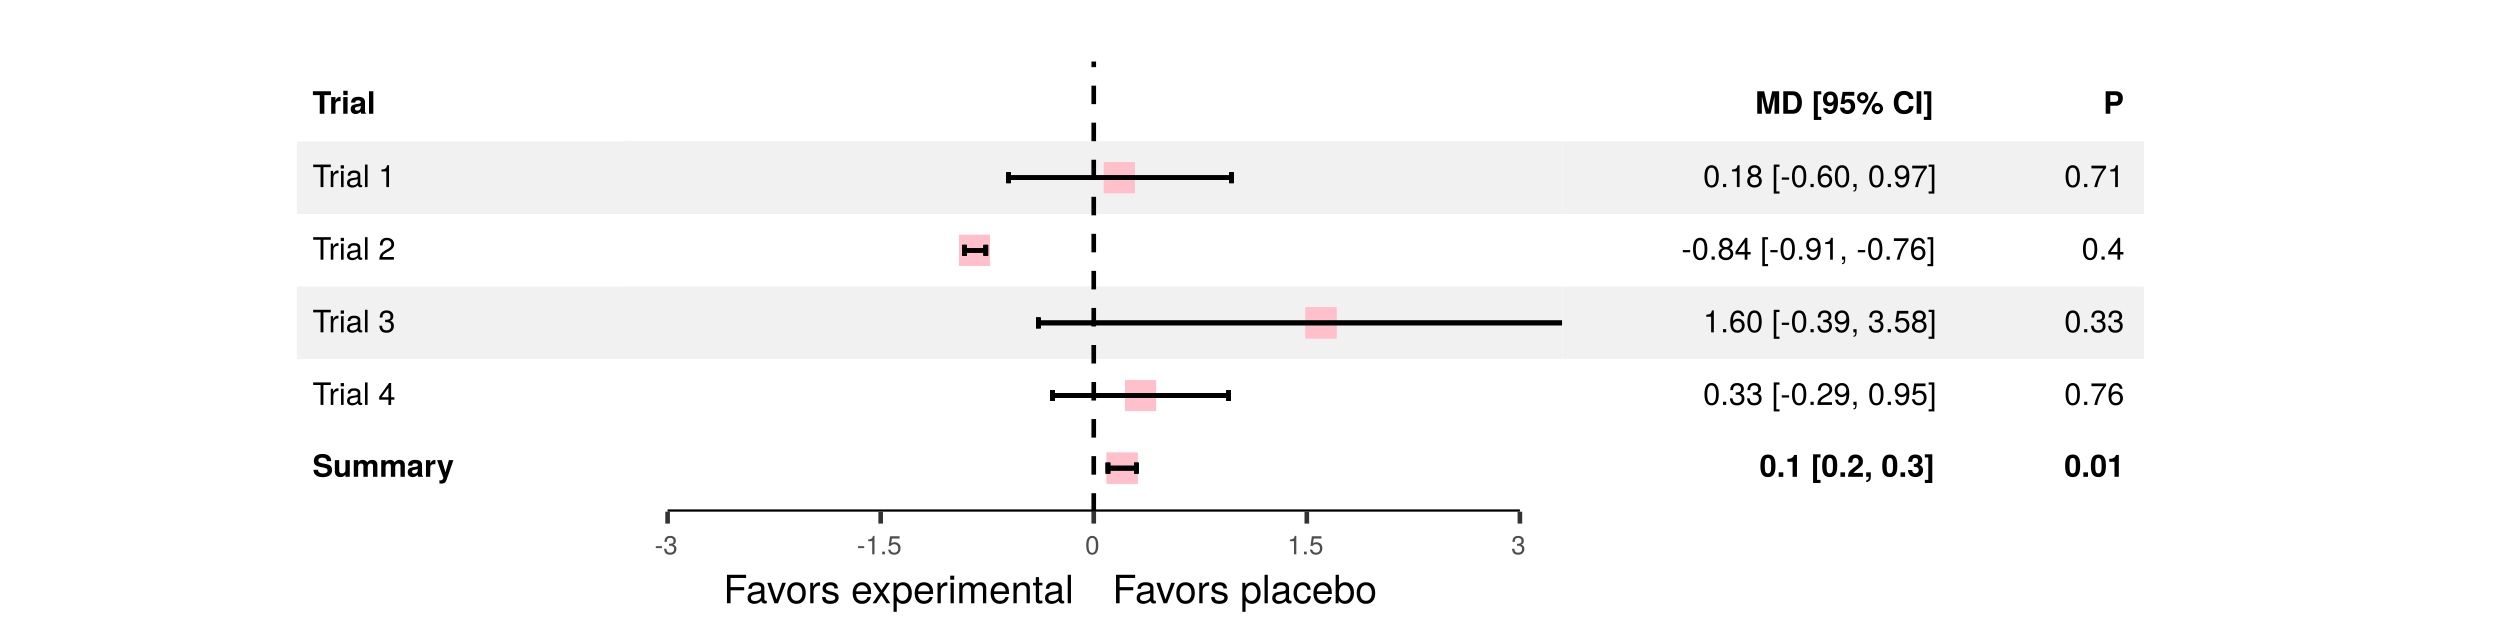 <?xml version="1.0" encoding="UTF-8"?>
<svg xmlns="http://www.w3.org/2000/svg" xmlns:xlink="http://www.w3.org/1999/xlink" width="576pt" height="144pt" viewBox="0 0 576 144" version="1.1">
<defs>
<g>
<symbol overflow="visible" id="glyph0-0">
<path style="stroke:none;" d=""/>
</symbol>
<symbol overflow="visible" id="glyph0-1">
<path style="stroke:none;" d="M 4.25 -4.297 L 4.25 -5.188 L 0.094 -5.188 L 0.094 -4.297 L 1.672 -4.297 L 1.672 0 L 2.734 0 L 2.734 -4.297 Z M 4.25 -4.297 "/>
</symbol>
<symbol overflow="visible" id="glyph0-2">
<path style="stroke:none;" d="M 2.625 -2.891 L 2.625 -3.891 C 2.578 -3.906 2.531 -3.906 2.516 -3.906 C 2.047 -3.906 1.656 -3.609 1.438 -3.078 L 1.438 -3.844 L 0.453 -3.844 L 0.453 0 L 1.438 0 L 1.438 -2.047 C 1.438 -2.625 1.734 -2.922 2.312 -2.922 C 2.422 -2.922 2.5 -2.906 2.625 -2.891 Z M 2.625 -2.891 "/>
</symbol>
<symbol overflow="visible" id="glyph0-3">
<path style="stroke:none;" d="M 1.469 0 L 1.469 -3.844 L 0.469 -3.844 L 0.469 0 Z M 1.484 -4.297 L 1.484 -5.297 L 0.484 -5.297 L 0.484 -4.297 Z M 1.484 -4.297 "/>
</symbol>
<symbol overflow="visible" id="glyph0-4">
<path style="stroke:none;" d="M 3.719 0 L 3.719 -0.125 C 3.547 -0.281 3.5 -0.391 3.5 -0.594 L 3.5 -2.719 C 3.5 -3.5 2.969 -3.906 1.922 -3.906 C 0.891 -3.906 0.344 -3.469 0.281 -2.578 L 1.25 -2.578 C 1.297 -2.969 1.453 -3.094 1.953 -3.094 C 2.328 -3.094 2.531 -2.969 2.531 -2.719 C 2.531 -2.312 2.219 -2.359 1.734 -2.266 L 1.328 -2.203 C 0.562 -2.062 0.203 -1.734 0.203 -1.031 C 0.203 -0.297 0.719 0.062 1.359 0.062 C 1.797 0.062 2.188 -0.125 2.531 -0.484 C 2.531 -0.281 2.547 -0.109 2.641 0 Z M 2.531 -1.641 C 2.531 -1.062 2.234 -0.734 1.734 -0.734 C 1.406 -0.734 1.188 -0.875 1.188 -1.156 C 1.188 -1.438 1.344 -1.547 1.766 -1.625 L 2.109 -1.688 C 2.375 -1.734 2.406 -1.75 2.531 -1.812 Z M 2.531 -1.641 "/>
</symbol>
<symbol overflow="visible" id="glyph0-5">
<path style="stroke:none;" d="M 1.469 0 L 1.469 -5.188 L 0.469 -5.188 L 0.469 0 Z M 1.469 0 "/>
</symbol>
<symbol overflow="visible" id="glyph0-6">
<path style="stroke:none;" d="M 4.5 -1.562 C 4.5 -2.375 4.094 -2.766 3.125 -2.938 L 2.312 -3.094 C 1.562 -3.25 1.344 -3.391 1.344 -3.781 C 1.344 -4.172 1.688 -4.422 2.234 -4.422 C 2.906 -4.422 3.312 -4.125 3.312 -3.609 L 4.312 -3.609 C 4.312 -4.703 3.547 -5.266 2.281 -5.266 C 1.031 -5.266 0.312 -4.688 0.312 -3.672 C 0.312 -2.859 0.719 -2.484 1.781 -2.281 L 2.5 -2.141 C 3.219 -2 3.469 -1.844 3.469 -1.422 C 3.469 -1 3.078 -0.766 2.438 -0.766 C 1.703 -0.766 1.266 -1.078 1.266 -1.625 L 0.234 -1.625 C 0.234 -0.516 1.047 0.078 2.375 0.078 C 3.719 0.078 4.5 -0.5 4.5 -1.562 Z M 4.5 -1.562 "/>
</symbol>
<symbol overflow="visible" id="glyph0-7">
<path style="stroke:none;" d="M 3.844 0 L 3.844 -3.844 L 2.844 -3.844 L 2.844 -1.531 C 2.844 -1.078 2.531 -0.781 2.047 -0.781 C 1.625 -0.781 1.406 -1.016 1.406 -1.469 L 1.406 -3.844 L 0.406 -3.844 L 0.406 -1.266 C 0.406 -0.422 0.875 0.062 1.703 0.062 C 2.219 0.062 2.562 -0.125 2.844 -0.5 L 2.844 0 Z M 3.844 0 "/>
</symbol>
<symbol overflow="visible" id="glyph0-8">
<path style="stroke:none;" d="M 5.859 0 L 5.859 -2.719 C 5.859 -3.469 5.406 -3.906 4.641 -3.906 C 4.156 -3.906 3.812 -3.734 3.516 -3.328 C 3.328 -3.703 2.938 -3.906 2.469 -3.906 C 2.031 -3.906 1.734 -3.75 1.422 -3.359 L 1.422 -3.844 L 0.422 -3.844 L 0.422 0 L 1.422 0 L 1.422 -2.297 C 1.422 -2.766 1.672 -3.062 2.109 -3.062 C 2.438 -3.062 2.641 -2.859 2.641 -2.562 L 2.641 0 L 3.641 0 L 3.641 -2.297 C 3.641 -2.766 3.891 -3.062 4.328 -3.062 C 4.656 -3.062 4.859 -2.859 4.859 -2.562 L 4.859 0 Z M 5.859 0 "/>
</symbol>
<symbol overflow="visible" id="glyph0-9">
<path style="stroke:none;" d="M 3.828 -3.844 L 2.797 -3.844 L 2 -1.047 L 1.156 -3.844 L 0.062 -3.844 L 1.5 0.156 L 1.5 0.188 C 1.5 0.547 1.219 0.828 0.875 0.828 C 0.797 0.828 0.734 0.812 0.609 0.781 L 0.609 1.531 C 0.766 1.547 0.844 1.562 0.969 1.562 C 1.641 1.562 1.984 1.438 2.25 0.703 Z M 3.828 -3.844 "/>
</symbol>
<symbol overflow="visible" id="glyph0-10">
<path style="stroke:none;" d="M 5.516 0 L 5.516 -5.188 L 3.906 -5.188 L 3 -1.062 L 2.062 -5.188 L 0.469 -5.188 L 0.469 0 L 1.531 0 L 1.531 -4.031 L 2.469 0 L 3.531 0 L 4.453 -4.031 L 4.453 0 Z M 5.516 0 "/>
</symbol>
<symbol overflow="visible" id="glyph0-11">
<path style="stroke:none;" d="M 4.844 -2.594 C 4.844 -3.391 4.625 -4.094 4.203 -4.578 C 3.859 -5 3.375 -5.188 2.578 -5.188 L 0.547 -5.188 L 0.547 0 L 2.578 0 C 3.359 0 3.859 -0.188 4.203 -0.609 C 4.609 -1.094 4.844 -1.797 4.844 -2.594 Z M 3.781 -2.594 C 3.781 -1.453 3.375 -0.891 2.578 -0.891 L 1.609 -0.891 L 1.609 -4.297 L 2.578 -4.297 C 3.375 -4.297 3.781 -3.734 3.781 -2.594 Z M 3.781 -2.594 "/>
</symbol>
<symbol overflow="visible" id="glyph0-12">
<path style="stroke:none;" d=""/>
</symbol>
<symbol overflow="visible" id="glyph0-13">
<path style="stroke:none;" d="M 2.188 1.422 L 2.188 0.703 L 1.391 0.703 L 1.391 -4.453 L 2.188 -4.453 L 2.188 -5.188 L 0.469 -5.188 L 0.469 1.422 Z M 2.188 1.422 "/>
</symbol>
<symbol overflow="visible" id="glyph0-14">
<path style="stroke:none;" d="M 3.672 -2.734 C 3.672 -4.5 2.922 -5.141 1.891 -5.141 C 0.891 -5.141 0.203 -4.484 0.203 -3.422 C 0.203 -2.391 0.812 -1.734 1.703 -1.734 C 2.156 -1.734 2.328 -1.828 2.672 -2.219 C 2.672 -1.266 2.406 -0.797 1.844 -0.797 C 1.5 -0.797 1.25 -0.984 1.234 -1.281 L 0.266 -1.281 C 0.297 -0.5 0.953 0.062 1.812 0.062 C 3.078 0.062 3.672 -0.953 3.672 -2.734 Z M 2.656 -3.422 C 2.656 -2.875 2.344 -2.547 1.891 -2.547 C 1.422 -2.547 1.141 -2.859 1.141 -3.438 C 1.141 -4.031 1.422 -4.344 1.875 -4.344 C 2.359 -4.344 2.656 -4.016 2.656 -3.422 Z M 2.656 -3.422 "/>
</symbol>
<symbol overflow="visible" id="glyph0-15">
<path style="stroke:none;" d="M 3.672 -1.719 C 3.672 -2.75 3.031 -3.406 2.109 -3.406 C 1.766 -3.406 1.516 -3.312 1.234 -3.094 L 1.391 -4.156 L 3.469 -4.156 L 3.469 -5.047 L 0.781 -5.047 L 0.328 -2.234 L 1.234 -2.234 C 1.344 -2.484 1.562 -2.609 1.875 -2.609 C 2.375 -2.609 2.688 -2.297 2.688 -1.688 C 2.688 -1.109 2.375 -0.797 1.875 -0.797 C 1.438 -0.797 1.172 -1.016 1.172 -1.422 L 0.188 -1.422 C 0.188 -0.531 0.875 0.062 1.859 0.062 C 2.938 0.062 3.672 -0.625 3.672 -1.719 Z M 3.672 -1.719 "/>
</symbol>
<symbol overflow="visible" id="glyph0-16">
<path style="stroke:none;" d="M 2.766 -3.672 C 2.766 -4.406 2.203 -4.984 1.469 -4.984 C 0.75 -4.984 0.156 -4.406 0.156 -3.688 C 0.156 -2.984 0.75 -2.391 1.469 -2.391 C 2.172 -2.391 2.766 -2.984 2.766 -3.672 Z M 2.062 -3.688 C 2.062 -3.359 1.797 -3.094 1.469 -3.094 C 1.125 -3.094 0.859 -3.359 0.859 -3.688 C 0.859 -4.016 1.125 -4.281 1.469 -4.281 C 1.797 -4.281 2.062 -4.016 2.062 -3.688 Z M 4.922 -5.047 L 4.172 -5.047 L 1.344 0.141 L 2.109 0.141 Z M 6.141 -1.188 C 6.141 -1.922 5.562 -2.5 4.828 -2.5 C 4.109 -2.5 3.516 -1.922 3.516 -1.203 C 3.516 -0.484 4.109 0.094 4.828 0.094 C 5.531 0.094 6.141 -0.484 6.141 -1.188 Z M 5.438 -1.188 C 5.438 -0.875 5.156 -0.609 4.828 -0.609 C 4.5 -0.609 4.219 -0.875 4.219 -1.203 C 4.219 -1.531 4.5 -1.797 4.828 -1.797 C 5.156 -1.797 5.438 -1.531 5.438 -1.188 Z M 5.438 -1.188 "/>
</symbol>
<symbol overflow="visible" id="glyph0-17">
<path style="stroke:none;" d="M 4.875 -1.766 L 3.828 -1.766 C 3.766 -1.109 3.344 -0.812 2.688 -0.812 C 1.859 -0.812 1.375 -1.438 1.375 -2.578 C 1.375 -3.719 1.891 -4.359 2.719 -4.359 C 3.297 -4.359 3.672 -4.094 3.828 -3.422 L 4.844 -3.422 C 4.75 -4.625 3.859 -5.266 2.688 -5.266 C 1.219 -5.266 0.312 -4.266 0.312 -2.594 C 0.312 -0.922 1.219 0.078 2.656 0.078 C 3.953 0.078 4.812 -0.578 4.875 -1.766 Z M 4.875 -1.766 "/>
</symbol>
<symbol overflow="visible" id="glyph0-18">
<path style="stroke:none;" d="M 1.516 0 L 1.516 -5.188 L 0.453 -5.188 L 0.453 0 Z M 1.516 0 "/>
</symbol>
<symbol overflow="visible" id="glyph0-19">
<path style="stroke:none;" d="M 1.844 1.422 L 1.844 -5.188 L 0.125 -5.188 L 0.125 -4.453 L 0.922 -4.453 L 0.922 0.703 L 0.125 0.703 L 0.125 1.422 Z M 1.844 1.422 "/>
</symbol>
<symbol overflow="visible" id="glyph0-20">
<path style="stroke:none;" d="M 3.672 -2.516 C 3.672 -3.938 3.422 -5.141 1.938 -5.141 C 0.5 -5.141 0.203 -3.984 0.203 -2.531 C 0.203 -1.125 0.484 0.062 1.938 0.062 C 2.969 0.062 3.672 -0.516 3.672 -2.516 Z M 2.688 -2.531 C 2.688 -1.109 2.469 -0.797 1.938 -0.797 C 1.438 -0.797 1.203 -1.047 1.203 -2.547 C 1.203 -4.016 1.406 -4.344 1.938 -4.344 C 2.438 -4.344 2.688 -4.094 2.688 -2.531 Z M 2.688 -2.531 "/>
</symbol>
<symbol overflow="visible" id="glyph0-21">
<path style="stroke:none;" d="M 1.516 0 L 1.516 -1.031 L 0.453 -1.031 L 0.453 0 Z M 1.516 0 "/>
</symbol>
<symbol overflow="visible" id="glyph0-22">
<path style="stroke:none;" d="M 2.688 0 L 2.688 -5.047 L 2.031 -5.047 C 1.875 -4.438 1.344 -4.141 0.484 -4.141 L 0.484 -3.469 L 1.688 -3.469 L 1.688 0 Z M 2.688 0 "/>
</symbol>
<symbol overflow="visible" id="glyph0-23">
<path style="stroke:none;" d="M 3.656 -3.547 C 3.656 -4.516 3 -5.141 1.938 -5.141 C 0.891 -5.141 0.281 -4.531 0.281 -3.469 C 0.281 -3.422 0.281 -3.359 0.281 -3.281 L 1.234 -3.281 L 1.234 -3.453 C 1.234 -4.016 1.5 -4.344 1.953 -4.344 C 2.391 -4.344 2.672 -4.031 2.672 -3.531 C 2.672 -2.969 2.484 -2.75 1.375 -1.969 C 0.531 -1.375 0.266 -0.938 0.219 0 L 3.641 0 L 3.641 -0.891 L 1.5 -0.891 C 1.641 -1.156 1.797 -1.297 2.531 -1.844 C 3.406 -2.484 3.656 -2.859 3.656 -3.547 Z M 3.656 -3.547 "/>
</symbol>
<symbol overflow="visible" id="glyph0-24">
<path style="stroke:none;" d="M 1.516 -0.062 L 1.516 -1.031 L 0.453 -1.031 L 0.453 0 L 1.062 0 L 1.062 0.016 C 1.062 0.5 0.875 0.75 0.453 0.844 L 0.453 1.234 C 0.75 1.203 0.953 1.125 1.141 0.969 C 1.422 0.75 1.516 0.484 1.516 -0.062 Z M 1.516 -0.062 "/>
</symbol>
<symbol overflow="visible" id="glyph0-25">
<path style="stroke:none;" d="M 3.672 -1.547 C 3.672 -2.141 3.406 -2.469 2.844 -2.75 C 3.312 -3.047 3.5 -3.312 3.5 -3.781 C 3.5 -4.609 2.875 -5.141 1.906 -5.141 C 0.938 -5.141 0.266 -4.641 0.266 -3.547 L 0.266 -3.453 L 1.188 -3.453 C 1.188 -4.078 1.391 -4.344 1.891 -4.344 C 2.281 -4.344 2.516 -4.109 2.516 -3.688 C 2.516 -3.172 2.219 -2.969 1.625 -2.969 L 1.547 -2.969 L 1.547 -2.297 C 2.297 -2.297 2.672 -2.094 2.672 -1.547 C 2.672 -1.109 2.359 -0.797 1.922 -0.797 C 1.453 -0.797 1.172 -1.062 1.172 -1.578 L 0.203 -1.578 C 0.203 -0.562 0.875 0.062 1.906 0.062 C 2.984 0.062 3.672 -0.562 3.672 -1.547 Z M 3.672 -1.547 "/>
</symbol>
<symbol overflow="visible" id="glyph0-26">
<path style="stroke:none;" d="M 4.5 -3.578 C 4.5 -4.609 3.906 -5.188 2.828 -5.188 L 0.547 -5.188 L 0.547 0 L 1.609 0 L 1.609 -1.844 L 2.938 -1.844 C 3.891 -1.844 4.5 -2.531 4.5 -3.578 Z M 3.438 -3.516 C 3.438 -2.984 3.172 -2.734 2.609 -2.734 L 1.609 -2.734 L 1.609 -4.297 L 2.609 -4.297 C 3.172 -4.297 3.438 -4.047 3.438 -3.516 Z M 3.438 -3.516 "/>
</symbol>
<symbol overflow="visible" id="glyph1-0">
<path style="stroke:none;" d=""/>
</symbol>
<symbol overflow="visible" id="glyph1-1">
<path style="stroke:none;" d="M 4.219 -4.594 L 4.219 -5.188 L 0.156 -5.188 L 0.156 -4.594 L 1.859 -4.594 L 1.859 0 L 2.516 0 L 2.516 -4.594 Z M 4.219 -4.594 "/>
</symbol>
<symbol overflow="visible" id="glyph1-2">
<path style="stroke:none;" d="M 2.281 -3.203 L 2.281 -3.812 C 2.188 -3.828 2.141 -3.828 2.047 -3.828 C 1.672 -3.828 1.375 -3.609 1.031 -3.047 L 1.031 -3.719 L 0.5 -3.719 L 0.5 0 L 1.094 0 L 1.094 -1.938 C 1.094 -2.766 1.359 -3.188 2.281 -3.203 Z M 2.281 -3.203 "/>
</symbol>
<symbol overflow="visible" id="glyph1-3">
<path style="stroke:none;" d="M 1.094 0 L 1.094 -3.719 L 0.5 -3.719 L 0.5 0 Z M 1.172 -4.281 L 1.172 -5.031 L 0.422 -5.031 L 0.422 -4.281 Z M 1.172 -4.281 "/>
</symbol>
<symbol overflow="visible" id="glyph1-4">
<path style="stroke:none;" d="M 3.797 -0.016 L 3.797 -0.469 C 3.734 -0.453 3.719 -0.453 3.672 -0.453 C 3.469 -0.453 3.359 -0.547 3.359 -0.734 L 3.359 -2.812 C 3.359 -3.469 2.875 -3.828 1.953 -3.828 C 1.047 -3.828 0.5 -3.484 0.469 -2.625 L 1.062 -2.625 C 1.109 -3.078 1.375 -3.281 1.938 -3.281 C 2.469 -3.281 2.766 -3.078 2.766 -2.734 L 2.766 -2.578 C 2.766 -2.328 2.609 -2.219 2.141 -2.156 C 1.312 -2.047 1.188 -2.031 0.953 -1.938 C 0.516 -1.75 0.297 -1.422 0.297 -0.969 C 0.297 -0.297 0.766 0.109 1.516 0.109 C 2 0.109 2.453 -0.094 2.781 -0.438 C 2.844 -0.156 3.109 0.047 3.391 0.047 C 3.516 0.047 3.609 0.031 3.797 -0.016 Z M 2.766 -1.281 C 2.766 -0.75 2.219 -0.406 1.656 -0.406 C 1.188 -0.406 0.922 -0.578 0.922 -0.984 C 0.922 -1.375 1.188 -1.547 1.812 -1.641 C 2.438 -1.719 2.562 -1.75 2.766 -1.844 Z M 2.766 -1.281 "/>
</symbol>
<symbol overflow="visible" id="glyph1-5">
<path style="stroke:none;" d="M 1.078 0 L 1.078 -5.188 L 0.484 -5.188 L 0.484 0 Z M 1.078 0 "/>
</symbol>
<symbol overflow="visible" id="glyph1-6">
<path style="stroke:none;" d=""/>
</symbol>
<symbol overflow="visible" id="glyph1-7">
<path style="stroke:none;" d="M 2.469 0 L 2.469 -5.047 L 2.047 -5.047 C 1.828 -4.266 1.688 -4.156 0.719 -4.031 L 0.719 -3.594 L 1.844 -3.594 L 1.844 0 Z M 2.469 0 "/>
</symbol>
<symbol overflow="visible" id="glyph1-8">
<path style="stroke:none;" d="M 3.641 -3.562 C 3.641 -4.422 2.969 -5.047 2.016 -5.047 C 0.984 -5.047 0.391 -4.516 0.359 -3.297 L 0.984 -3.297 C 1.031 -4.141 1.375 -4.5 2 -4.5 C 2.562 -4.5 3 -4.094 3 -3.547 C 3 -3.156 2.766 -2.812 2.312 -2.547 L 1.656 -2.188 C 0.609 -1.578 0.297 -1.109 0.234 0 L 3.594 0 L 3.594 -0.625 L 0.953 -0.625 C 1.016 -1.031 1.234 -1.297 1.859 -1.656 L 2.562 -2.047 C 3.266 -2.422 3.641 -2.938 3.641 -3.562 Z M 3.641 -3.562 "/>
</symbol>
<symbol overflow="visible" id="glyph1-9">
<path style="stroke:none;" d="M 3.594 -1.469 C 3.594 -2.078 3.344 -2.438 2.75 -2.641 C 3.219 -2.828 3.453 -3.156 3.453 -3.656 C 3.453 -4.516 2.875 -5.047 1.906 -5.047 C 0.891 -5.047 0.359 -4.484 0.328 -3.406 L 0.953 -3.406 C 0.969 -4.156 1.281 -4.5 1.922 -4.5 C 2.469 -4.5 2.812 -4.172 2.812 -3.641 C 2.812 -3.094 2.578 -2.875 1.578 -2.875 L 1.578 -2.344 L 1.906 -2.344 C 2.609 -2.344 2.953 -2.016 2.953 -1.453 C 2.953 -0.828 2.562 -0.453 1.906 -0.453 C 1.234 -0.453 0.891 -0.797 0.859 -1.516 L 0.234 -1.516 C 0.312 -0.391 0.859 0.109 1.891 0.109 C 2.922 0.109 3.594 -0.516 3.594 -1.469 Z M 3.594 -1.469 "/>
</symbol>
<symbol overflow="visible" id="glyph1-10">
<path style="stroke:none;" d="M 3.703 -1.203 L 3.703 -1.766 L 2.953 -1.766 L 2.953 -5.047 L 2.484 -5.047 L 0.203 -1.875 L 0.203 -1.203 L 2.328 -1.203 L 2.328 0 L 2.953 0 L 2.953 -1.203 Z M 2.328 -1.766 L 0.75 -1.766 L 2.328 -3.969 Z M 2.328 -1.766 "/>
</symbol>
<symbol overflow="visible" id="glyph1-11">
<path style="stroke:none;" d="M 3.609 -2.422 C 3.609 -4.172 3.047 -5.047 1.953 -5.047 C 0.875 -5.047 0.312 -4.156 0.312 -2.469 C 0.312 -0.766 0.875 0.109 1.953 0.109 C 3.016 0.109 3.609 -0.766 3.609 -2.422 Z M 2.969 -2.484 C 2.969 -1.047 2.641 -0.406 1.938 -0.406 C 1.281 -0.406 0.953 -1.078 0.953 -2.453 C 0.953 -3.844 1.281 -4.484 1.953 -4.484 C 2.625 -4.484 2.969 -3.828 2.969 -2.484 Z M 2.969 -2.484 "/>
</symbol>
<symbol overflow="visible" id="glyph1-12">
<path style="stroke:none;" d="M 1.359 0 L 1.359 -0.734 L 0.625 -0.734 L 0.625 0 Z M 1.359 0 "/>
</symbol>
<symbol overflow="visible" id="glyph1-13">
<path style="stroke:none;" d="M 3.641 -1.422 C 3.641 -1.984 3.359 -2.375 2.781 -2.656 C 3.297 -2.969 3.469 -3.219 3.469 -3.703 C 3.469 -4.484 2.844 -5.047 1.953 -5.047 C 1.062 -5.047 0.438 -4.484 0.438 -3.703 C 0.438 -3.234 0.609 -2.969 1.125 -2.656 C 0.547 -2.375 0.266 -1.984 0.266 -1.422 C 0.266 -0.5 0.953 0.109 1.953 0.109 C 2.953 0.109 3.641 -0.5 3.641 -1.422 Z M 2.828 -3.688 C 2.828 -3.219 2.484 -2.906 1.953 -2.906 C 1.422 -2.906 1.078 -3.219 1.078 -3.688 C 1.078 -4.172 1.422 -4.484 1.953 -4.484 C 2.484 -4.484 2.828 -4.172 2.828 -3.688 Z M 3 -1.422 C 3 -0.812 2.578 -0.453 1.938 -0.453 C 1.328 -0.453 0.906 -0.828 0.906 -1.422 C 0.906 -2 1.328 -2.375 1.953 -2.375 C 2.578 -2.375 3 -2 3 -1.422 Z M 3 -1.422 "/>
</symbol>
<symbol overflow="visible" id="glyph1-14">
<path style="stroke:none;" d="M 1.781 1.5 L 1.781 1 L 1.047 1 L 1.047 -4.672 L 1.781 -4.672 L 1.781 -5.188 L 0.453 -5.188 L 0.453 1.5 Z M 1.781 1.5 "/>
</symbol>
<symbol overflow="visible" id="glyph1-15">
<path style="stroke:none;" d="M 2.016 -1.703 L 2.016 -2.219 L 0.328 -2.219 L 0.328 -1.703 Z M 2.016 -1.703 "/>
</symbol>
<symbol overflow="visible" id="glyph1-16">
<path style="stroke:none;" d="M 3.641 -1.562 C 3.641 -2.5 3 -3.141 2.109 -3.141 C 1.609 -3.141 1.219 -2.938 0.953 -2.578 C 0.953 -3.797 1.344 -4.484 2.062 -4.484 C 2.516 -4.484 2.812 -4.203 2.922 -3.719 L 3.547 -3.719 C 3.422 -4.547 2.875 -5.047 2.109 -5.047 C 0.938 -5.047 0.312 -4.047 0.312 -2.297 C 0.312 -0.719 0.844 0.109 2 0.109 C 2.953 0.109 3.641 -0.578 3.641 -1.562 Z M 3 -1.516 C 3 -0.875 2.578 -0.453 2 -0.453 C 1.422 -0.453 0.984 -0.906 0.984 -1.547 C 0.984 -2.172 1.406 -2.578 2.031 -2.578 C 2.625 -2.578 3 -2.188 3 -1.516 Z M 3 -1.516 "/>
</symbol>
<symbol overflow="visible" id="glyph1-17">
<path style="stroke:none;" d="M 1.359 0.109 L 1.359 -0.734 L 0.625 -0.734 L 0.625 0 L 1.047 0 L 1.047 0.125 C 1.047 0.625 0.953 0.766 0.625 0.781 L 0.625 1.047 C 1.109 1.047 1.359 0.719 1.359 0.109 Z M 1.359 0.109 "/>
</symbol>
<symbol overflow="visible" id="glyph1-18">
<path style="stroke:none;" d="M 3.625 -2.641 C 3.625 -4.219 3.078 -5.047 1.922 -5.047 C 0.953 -5.047 0.266 -4.359 0.266 -3.375 C 0.266 -2.438 0.906 -1.797 1.812 -1.797 C 2.297 -1.797 2.641 -1.969 2.969 -2.359 C 2.969 -1.125 2.562 -0.453 1.844 -0.453 C 1.406 -0.453 1.109 -0.719 1 -1.203 L 0.375 -1.203 C 0.5 -0.391 1.031 0.109 1.812 0.109 C 2.984 0.109 3.625 -0.891 3.625 -2.641 Z M 2.938 -3.391 C 2.938 -2.766 2.5 -2.359 1.891 -2.359 C 1.281 -2.359 0.906 -2.75 0.906 -3.422 C 0.906 -4.062 1.344 -4.5 1.906 -4.5 C 2.5 -4.5 2.938 -4.031 2.938 -3.391 Z M 2.938 -3.391 "/>
</symbol>
<symbol overflow="visible" id="glyph1-19">
<path style="stroke:none;" d="M 3.703 -4.406 L 3.703 -4.938 L 0.328 -4.938 L 0.328 -4.312 L 3.047 -4.312 C 2.047 -3.047 1.344 -1.578 0.984 0 L 1.656 0 C 1.922 -1.625 2.641 -3.156 3.703 -4.406 Z M 3.703 -4.406 "/>
</symbol>
<symbol overflow="visible" id="glyph1-20">
<path style="stroke:none;" d="M 1.484 1.5 L 1.484 -5.188 L 0.156 -5.188 L 0.156 -4.672 L 0.891 -4.672 L 0.891 1 L 0.156 1 L 0.156 1.5 Z M 1.484 1.5 "/>
</symbol>
<symbol overflow="visible" id="glyph1-21">
<path style="stroke:none;" d="M 3.641 -1.672 C 3.641 -2.672 2.984 -3.312 2.016 -3.312 C 1.656 -3.312 1.375 -3.234 1.094 -3.016 L 1.281 -4.312 L 3.391 -4.312 L 3.391 -4.938 L 0.781 -4.938 L 0.406 -2.297 L 0.984 -2.297 C 1.266 -2.641 1.516 -2.766 1.906 -2.766 C 2.578 -2.766 3 -2.328 3 -1.578 C 3 -0.859 2.594 -0.453 1.906 -0.453 C 1.359 -0.453 1.031 -0.719 0.875 -1.297 L 0.25 -1.297 C 0.453 -0.297 1.031 0.109 1.922 0.109 C 2.938 0.109 3.641 -0.609 3.641 -1.672 Z M 3.641 -1.672 "/>
</symbol>
<symbol overflow="visible" id="glyph2-0">
<path style="stroke:none;" d=""/>
</symbol>
<symbol overflow="visible" id="glyph2-1">
<path style="stroke:none;" d="M 2.75 -0.875 C 2.75 -1.344 2.484 -1.578 1.859 -1.734 L 1.391 -1.844 C 0.984 -1.938 0.797 -2.078 0.797 -2.297 C 0.797 -2.594 1.062 -2.766 1.469 -2.766 C 1.875 -2.766 2.094 -2.594 2.094 -2.266 L 2.625 -2.266 C 2.625 -2.891 2.219 -3.234 1.484 -3.234 C 0.75 -3.234 0.281 -2.859 0.281 -2.281 C 0.281 -1.781 0.531 -1.547 1.281 -1.375 L 1.75 -1.25 C 2.094 -1.172 2.234 -1.062 2.234 -0.844 C 2.234 -0.547 1.938 -0.375 1.5 -0.375 C 1.047 -0.375 0.797 -0.484 0.734 -0.953 L 0.203 -0.953 C 0.234 -0.234 0.641 0.094 1.453 0.094 C 2.25 0.094 2.75 -0.281 2.75 -0.875 Z M 2.75 -0.875 "/>
</symbol>
<symbol overflow="visible" id="glyph2-2">
<path style="stroke:none;" d="M 1.531 0 L 1.531 -0.422 C 1.453 -0.406 1.375 -0.391 1.281 -0.391 C 1.062 -0.391 1.016 -0.453 1.016 -0.672 L 1.016 -2.734 L 1.531 -2.734 L 1.531 -3.141 L 1.016 -3.141 L 1.016 -4.016 L 0.516 -4.016 L 0.516 -3.141 L 0.078 -3.141 L 0.078 -2.734 L 0.516 -2.734 L 0.516 -0.453 C 0.516 -0.141 0.719 0.047 1.109 0.047 C 1.234 0.047 1.359 0.031 1.531 0 Z M 1.531 0 "/>
</symbol>
<symbol overflow="visible" id="glyph2-3">
<path style="stroke:none;" d="M 2.891 0 L 2.891 -3.141 L 2.391 -3.141 L 2.391 -1.406 C 2.391 -0.766 2.062 -0.344 1.531 -0.344 C 1.141 -0.344 0.891 -0.594 0.891 -0.969 L 0.891 -3.141 L 0.391 -3.141 L 0.391 -0.766 C 0.391 -0.25 0.781 0.094 1.391 0.094 C 1.859 0.094 2.141 -0.078 2.438 -0.484 L 2.438 0 Z M 2.891 0 "/>
</symbol>
<symbol overflow="visible" id="glyph2-4">
<path style="stroke:none;" d="M 2.969 0 L 2.969 -4.375 L 2.469 -4.375 L 2.469 -2.75 C 2.266 -3.062 1.922 -3.234 1.5 -3.234 C 0.688 -3.234 0.156 -2.609 0.156 -1.609 C 0.156 -0.547 0.672 0.094 1.531 0.094 C 1.953 0.094 2.25 -0.078 2.531 -0.469 L 2.531 0 Z M 2.469 -1.562 C 2.469 -0.828 2.125 -0.375 1.594 -0.375 C 1.047 -0.375 0.672 -0.844 0.672 -1.578 C 0.672 -2.297 1.047 -2.766 1.594 -2.766 C 2.125 -2.766 2.469 -2.281 2.469 -1.562 Z M 2.469 -1.562 "/>
</symbol>
<symbol overflow="visible" id="glyph2-5">
<path style="stroke:none;" d="M 2.875 -3.141 L 2.328 -3.141 L 1.453 -0.703 L 0.656 -3.141 L 0.125 -3.141 L 1.188 0.016 L 0.984 0.516 C 0.906 0.734 0.797 0.812 0.594 0.812 C 0.516 0.812 0.438 0.797 0.328 0.781 L 0.328 1.234 C 0.422 1.281 0.531 1.312 0.656 1.312 C 1.016 1.312 1.297 1.109 1.469 0.656 Z M 2.875 -3.141 "/>
</symbol>
<symbol overflow="visible" id="glyph2-6">
<path style="stroke:none;" d="M 1.703 -1.438 L 1.703 -1.875 L 0.281 -1.875 L 0.281 -1.438 Z M 1.703 -1.438 "/>
</symbol>
<symbol overflow="visible" id="glyph2-7">
<path style="stroke:none;" d="M 3.031 -1.234 C 3.031 -1.75 2.828 -2.047 2.312 -2.219 C 2.719 -2.375 2.906 -2.656 2.906 -3.078 C 2.906 -3.812 2.422 -4.25 1.609 -4.25 C 0.75 -4.25 0.297 -3.781 0.281 -2.875 L 0.812 -2.875 C 0.828 -3.516 1.078 -3.797 1.625 -3.797 C 2.094 -3.797 2.375 -3.516 2.375 -3.062 C 2.375 -2.609 2.172 -2.422 1.328 -2.422 L 1.328 -1.984 L 1.609 -1.984 C 2.203 -1.984 2.5 -1.703 2.5 -1.234 C 2.5 -0.703 2.172 -0.375 1.609 -0.375 C 1.031 -0.375 0.75 -0.672 0.719 -1.281 L 0.188 -1.281 C 0.266 -0.344 0.719 0.094 1.594 0.094 C 2.469 0.094 3.031 -0.438 3.031 -1.234 Z M 3.031 -1.234 "/>
</symbol>
<symbol overflow="visible" id="glyph2-8">
<path style="stroke:none;" d="M 2.078 0 L 2.078 -4.25 L 1.734 -4.25 C 1.547 -3.594 1.422 -3.516 0.609 -3.406 L 0.609 -3.031 L 1.547 -3.031 L 1.547 0 Z M 2.078 0 "/>
</symbol>
<symbol overflow="visible" id="glyph2-9">
<path style="stroke:none;" d="M 1.141 0 L 1.141 -0.625 L 0.516 -0.625 L 0.516 0 Z M 1.141 0 "/>
</symbol>
<symbol overflow="visible" id="glyph2-10">
<path style="stroke:none;" d="M 3.078 -1.406 C 3.078 -2.25 2.516 -2.797 1.703 -2.797 C 1.406 -2.797 1.156 -2.719 0.922 -2.547 L 1.094 -3.641 L 2.859 -3.641 L 2.859 -4.156 L 0.656 -4.156 L 0.344 -1.938 L 0.828 -1.938 C 1.078 -2.234 1.281 -2.328 1.609 -2.328 C 2.172 -2.328 2.531 -1.969 2.531 -1.344 C 2.531 -0.719 2.188 -0.375 1.609 -0.375 C 1.141 -0.375 0.859 -0.609 0.734 -1.094 L 0.203 -1.094 C 0.391 -0.25 0.859 0.094 1.625 0.094 C 2.484 0.094 3.078 -0.516 3.078 -1.406 Z M 3.078 -1.406 "/>
</symbol>
<symbol overflow="visible" id="glyph2-11">
<path style="stroke:none;" d="M 3.047 -2.047 C 3.047 -3.516 2.578 -4.25 1.656 -4.25 C 0.734 -4.25 0.266 -3.516 0.266 -2.078 C 0.266 -0.641 0.734 0.094 1.656 0.094 C 2.547 0.094 3.047 -0.641 3.047 -2.047 Z M 2.5 -2.094 C 2.5 -0.891 2.219 -0.344 1.641 -0.344 C 1.078 -0.344 0.797 -0.906 0.797 -2.078 C 0.797 -3.234 1.078 -3.781 1.656 -3.781 C 2.219 -3.781 2.5 -3.234 2.5 -2.094 Z M 2.5 -2.094 "/>
</symbol>
<symbol overflow="visible" id="glyph2-12">
<path style="stroke:none;" d="M 3.078 -1.422 C 3.078 -1.891 3.047 -2.172 2.953 -2.406 C 2.75 -2.922 2.266 -3.234 1.688 -3.234 C 0.797 -3.234 0.234 -2.594 0.234 -1.547 C 0.234 -0.516 0.781 0.094 1.672 0.094 C 2.391 0.094 2.891 -0.312 3.016 -0.953 L 2.516 -0.953 C 2.375 -0.547 2.094 -0.375 1.688 -0.375 C 1.156 -0.375 0.781 -0.703 0.766 -1.422 Z M 2.547 -1.875 C 2.547 -1.875 2.547 -1.844 2.531 -1.844 L 0.781 -1.844 C 0.812 -2.391 1.172 -2.766 1.672 -2.766 C 2.172 -2.766 2.547 -2.359 2.547 -1.875 Z M 2.547 -1.875 "/>
</symbol>
<symbol overflow="visible" id="glyph2-13">
<path style="stroke:none;" d="M 0.922 0 L 0.922 -3.141 L 0.422 -3.141 L 0.422 0 Z M 0.984 -3.625 L 0.984 -4.234 L 0.359 -4.234 L 0.359 -3.625 Z M 0.984 -3.625 "/>
</symbol>
<symbol overflow="visible" id="glyph2-14">
<path style="stroke:none;" d="M 4.562 0 L 4.562 -2.359 C 4.562 -2.922 4.25 -3.234 3.656 -3.234 C 3.234 -3.234 2.984 -3.109 2.688 -2.75 C 2.516 -3.094 2.25 -3.234 1.844 -3.234 C 1.422 -3.234 1.156 -3.078 0.875 -2.703 L 0.875 -3.141 L 0.422 -3.141 L 0.422 0 L 0.922 0 L 0.922 -1.969 C 0.922 -2.438 1.25 -2.797 1.656 -2.797 C 2.031 -2.797 2.25 -2.562 2.25 -2.172 L 2.25 0 L 2.734 0 L 2.734 -1.969 C 2.734 -2.438 3.078 -2.797 3.484 -2.797 C 3.859 -2.797 4.062 -2.562 4.062 -2.172 L 4.062 0 Z M 4.562 0 "/>
</symbol>
<symbol overflow="visible" id="glyph2-15">
<path style="stroke:none;" d="M 3.203 -0.016 L 3.203 -0.391 C 3.156 -0.375 3.125 -0.375 3.109 -0.375 C 2.922 -0.375 2.828 -0.469 2.828 -0.625 L 2.828 -2.375 C 2.828 -2.938 2.422 -3.234 1.656 -3.234 C 0.891 -3.234 0.422 -2.938 0.391 -2.219 L 0.891 -2.219 C 0.938 -2.594 1.156 -2.766 1.625 -2.766 C 2.078 -2.766 2.328 -2.609 2.328 -2.297 L 2.328 -2.172 C 2.328 -1.969 2.203 -1.875 1.812 -1.828 C 1.109 -1.734 1 -1.703 0.797 -1.625 C 0.438 -1.484 0.25 -1.203 0.25 -0.812 C 0.25 -0.25 0.641 0.094 1.281 0.094 C 1.688 0.094 2.078 -0.078 2.359 -0.375 C 2.406 -0.125 2.625 0.047 2.875 0.047 C 2.969 0.047 3.047 0.031 3.203 -0.016 Z M 2.328 -1.094 C 2.328 -0.641 1.875 -0.344 1.391 -0.344 C 1 -0.344 0.781 -0.484 0.781 -0.828 C 0.781 -1.156 1 -1.297 1.531 -1.375 C 2.062 -1.453 2.172 -1.469 2.328 -1.547 Z M 2.328 -1.094 "/>
</symbol>
<symbol overflow="visible" id="glyph2-16">
<path style="stroke:none;" d="M 3.703 -3.094 C 3.703 -3.906 3.219 -4.375 2.359 -4.375 L 0.547 -4.375 L 0.547 0 L 1.109 0 L 1.109 -1.859 L 2.484 -1.859 C 3.203 -1.859 3.703 -2.359 3.703 -3.094 Z M 3.125 -3.109 C 3.125 -2.641 2.797 -2.344 2.266 -2.344 L 1.109 -2.344 L 1.109 -3.875 L 2.266 -3.875 C 2.797 -3.875 3.125 -3.594 3.125 -3.109 Z M 3.125 -3.109 "/>
</symbol>
<symbol overflow="visible" id="glyph3-0">
<path style="stroke:none;" d=""/>
</symbol>
<symbol overflow="visible" id="glyph3-1">
<path style="stroke:none;" d="M 5.219 -5.828 L 5.219 -6.562 L 0.812 -6.562 L 0.812 0 L 1.641 0 L 1.641 -2.984 L 4.781 -2.984 L 4.781 -3.719 L 1.641 -3.719 L 1.641 -5.828 Z M 5.219 -5.828 "/>
</symbol>
<symbol overflow="visible" id="glyph3-2">
<path style="stroke:none;" d="M 4.812 -0.016 L 4.812 -0.578 C 4.734 -0.562 4.703 -0.562 4.656 -0.562 C 4.391 -0.562 4.25 -0.703 4.25 -0.938 L 4.25 -3.562 C 4.25 -4.406 3.641 -4.844 2.469 -4.844 C 1.328 -4.844 0.625 -4.406 0.578 -3.328 L 1.344 -3.328 C 1.406 -3.891 1.75 -4.156 2.453 -4.156 C 3.125 -4.156 3.5 -3.906 3.5 -3.453 L 3.5 -3.266 C 3.5 -2.938 3.312 -2.812 2.719 -2.734 C 1.656 -2.594 1.5 -2.562 1.203 -2.453 C 0.656 -2.219 0.375 -1.797 0.375 -1.219 C 0.375 -0.375 0.969 0.141 1.922 0.141 C 2.531 0.141 3.109 -0.109 3.531 -0.562 C 3.609 -0.203 3.938 0.062 4.297 0.062 C 4.453 0.062 4.578 0.047 4.812 -0.016 Z M 3.5 -1.625 C 3.5 -0.953 2.812 -0.516 2.094 -0.516 C 1.5 -0.516 1.156 -0.734 1.156 -1.234 C 1.156 -1.734 1.5 -1.953 2.297 -2.062 C 3.094 -2.172 3.25 -2.219 3.5 -2.328 Z M 3.5 -1.625 "/>
</symbol>
<symbol overflow="visible" id="glyph3-3">
<path style="stroke:none;" d="M 4.375 -4.719 L 3.531 -4.719 L 2.203 -0.891 L 0.938 -4.719 L 0.094 -4.719 L 1.75 0 L 2.562 0 Z M 4.375 -4.719 "/>
</symbol>
<symbol overflow="visible" id="glyph3-4">
<path style="stroke:none;" d="M 4.594 -2.328 C 4.594 -3.953 3.812 -4.844 2.453 -4.844 C 1.125 -4.844 0.328 -3.938 0.328 -2.359 C 0.328 -0.781 1.109 0.141 2.453 0.141 C 3.781 0.141 4.594 -0.781 4.594 -2.328 Z M 3.812 -2.328 C 3.812 -1.219 3.281 -0.562 2.453 -0.562 C 1.625 -0.562 1.109 -1.219 1.109 -2.359 C 1.109 -3.484 1.625 -4.156 2.453 -4.156 C 3.297 -4.156 3.812 -3.5 3.812 -2.328 Z M 3.812 -2.328 "/>
</symbol>
<symbol overflow="visible" id="glyph3-5">
<path style="stroke:none;" d="M 2.891 -4.062 L 2.891 -4.828 C 2.766 -4.844 2.703 -4.844 2.594 -4.844 C 2.109 -4.844 1.75 -4.562 1.312 -3.859 L 1.312 -4.719 L 0.625 -4.719 L 0.625 0 L 1.375 0 L 1.375 -2.453 C 1.375 -3.516 1.734 -4.047 2.891 -4.062 Z M 2.891 -4.062 "/>
</symbol>
<symbol overflow="visible" id="glyph3-6">
<path style="stroke:none;" d="M 4.125 -1.328 C 4.125 -2.031 3.734 -2.375 2.797 -2.594 L 2.078 -2.766 C 1.469 -2.922 1.203 -3.109 1.203 -3.453 C 1.203 -3.875 1.594 -4.156 2.203 -4.156 C 2.812 -4.156 3.125 -3.891 3.156 -3.406 L 3.938 -3.406 C 3.938 -4.328 3.328 -4.844 2.234 -4.844 C 1.141 -4.844 0.422 -4.281 0.422 -3.406 C 0.422 -2.672 0.797 -2.328 1.922 -2.047 L 2.625 -1.875 C 3.141 -1.75 3.344 -1.609 3.344 -1.266 C 3.344 -0.812 2.906 -0.562 2.25 -0.562 C 1.578 -0.562 1.203 -0.719 1.094 -1.438 L 0.312 -1.438 C 0.344 -0.344 0.953 0.141 2.188 0.141 C 3.375 0.141 4.125 -0.406 4.125 -1.328 Z M 4.125 -1.328 "/>
</symbol>
<symbol overflow="visible" id="glyph3-7">
<path style="stroke:none;" d=""/>
</symbol>
<symbol overflow="visible" id="glyph3-8">
<path style="stroke:none;" d="M 4.609 -2.141 C 4.609 -2.828 4.562 -3.266 4.422 -3.609 C 4.125 -4.391 3.406 -4.844 2.516 -4.844 C 1.203 -4.844 0.359 -3.875 0.359 -2.328 C 0.359 -0.781 1.172 0.141 2.5 0.141 C 3.578 0.141 4.328 -0.484 4.516 -1.438 L 3.766 -1.438 C 3.562 -0.812 3.125 -0.562 2.531 -0.562 C 1.75 -0.562 1.156 -1.062 1.141 -2.141 Z M 3.812 -2.812 C 3.812 -2.812 3.812 -2.766 3.812 -2.75 L 1.156 -2.75 C 1.219 -3.594 1.75 -4.156 2.516 -4.156 C 3.25 -4.156 3.812 -3.547 3.812 -2.812 Z M 3.812 -2.812 "/>
</symbol>
<symbol overflow="visible" id="glyph3-9">
<path style="stroke:none;" d="M 4.25 0 L 2.625 -2.438 L 4.219 -4.719 L 3.359 -4.719 L 2.234 -3 L 1.094 -4.719 L 0.25 -4.719 L 1.812 -2.406 L 0.156 0 L 1.016 0 L 2.203 -1.812 L 3.391 0 Z M 4.25 0 "/>
</symbol>
<symbol overflow="visible" id="glyph3-10">
<path style="stroke:none;" d="M 4.703 -2.312 C 4.703 -3.891 3.938 -4.844 2.688 -4.844 C 2.047 -4.844 1.531 -4.562 1.172 -4 L 1.172 -4.719 L 0.5 -4.719 L 0.5 1.969 L 1.234 1.969 L 1.234 -0.562 C 1.641 -0.078 2.078 0.141 2.688 0.141 C 3.906 0.141 4.703 -0.812 4.703 -2.312 Z M 3.922 -2.328 C 3.922 -1.266 3.375 -0.562 2.562 -0.562 C 1.766 -0.562 1.234 -1.219 1.234 -2.328 C 1.234 -3.422 1.766 -4.156 2.562 -4.156 C 3.391 -4.156 3.922 -3.453 3.922 -2.328 Z M 3.922 -2.328 "/>
</symbol>
<symbol overflow="visible" id="glyph3-11">
<path style="stroke:none;" d="M 1.375 0 L 1.375 -4.719 L 0.625 -4.719 L 0.625 0 Z M 1.469 -5.422 L 1.469 -6.359 L 0.547 -6.359 L 0.547 -5.422 Z M 1.469 -5.422 "/>
</symbol>
<symbol overflow="visible" id="glyph3-12">
<path style="stroke:none;" d="M 6.844 0 L 6.844 -3.531 C 6.844 -4.391 6.375 -4.844 5.484 -4.844 C 4.859 -4.844 4.484 -4.656 4.047 -4.125 C 3.766 -4.641 3.391 -4.844 2.766 -4.844 C 2.141 -4.844 1.734 -4.609 1.328 -4.047 L 1.328 -4.719 L 0.641 -4.719 L 0.641 0 L 1.391 0 L 1.391 -2.969 C 1.391 -3.641 1.875 -4.188 2.5 -4.188 C 3.047 -4.188 3.359 -3.859 3.359 -3.25 L 3.359 0 L 4.109 0 L 4.109 -2.969 C 4.109 -3.641 4.609 -4.188 5.234 -4.188 C 5.781 -4.188 6.094 -3.844 6.094 -3.25 L 6.094 0 Z M 6.844 0 "/>
</symbol>
<symbol overflow="visible" id="glyph3-13">
<path style="stroke:none;" d="M 4.391 0 L 4.391 -3.562 C 4.391 -4.344 3.797 -4.844 2.891 -4.844 C 2.188 -4.844 1.734 -4.578 1.328 -3.922 L 1.328 -4.719 L 0.625 -4.719 L 0.625 0 L 1.375 0 L 1.375 -2.594 C 1.375 -3.562 1.906 -4.188 2.656 -4.188 C 3.266 -4.188 3.641 -3.828 3.641 -3.266 L 3.641 0 Z M 4.391 0 "/>
</symbol>
<symbol overflow="visible" id="glyph3-14">
<path style="stroke:none;" d="M 2.281 0 L 2.281 -0.625 C 2.188 -0.609 2.062 -0.594 1.922 -0.594 C 1.609 -0.594 1.516 -0.688 1.516 -1.016 L 1.516 -4.109 L 2.281 -4.109 L 2.281 -4.719 L 1.516 -4.719 L 1.516 -6.016 L 0.766 -6.016 L 0.766 -4.719 L 0.125 -4.719 L 0.125 -4.109 L 0.766 -4.109 L 0.766 -0.688 C 0.766 -0.203 1.094 0.062 1.672 0.062 C 1.859 0.062 2.031 0.047 2.281 0 Z M 2.281 0 "/>
</symbol>
<symbol overflow="visible" id="glyph3-15">
<path style="stroke:none;" d="M 1.359 0 L 1.359 -6.562 L 0.609 -6.562 L 0.609 0 Z M 1.359 0 "/>
</symbol>
<symbol overflow="visible" id="glyph3-16">
<path style="stroke:none;" d="M 4.297 -1.625 L 3.531 -1.625 C 3.406 -0.859 3.031 -0.562 2.391 -0.562 C 1.562 -0.562 1.062 -1.203 1.062 -2.312 C 1.062 -3.484 1.547 -4.156 2.359 -4.156 C 3 -4.156 3.391 -3.781 3.484 -3.125 L 4.234 -3.125 C 4.156 -4.281 3.422 -4.844 2.375 -4.844 C 1.109 -4.844 0.281 -3.875 0.281 -2.312 C 0.281 -0.797 1.094 0.141 2.359 0.141 C 3.484 0.141 4.203 -0.547 4.297 -1.625 Z M 4.297 -1.625 "/>
</symbol>
<symbol overflow="visible" id="glyph3-17">
<path style="stroke:none;" d="M 4.703 -2.406 C 4.703 -3.938 3.938 -4.844 2.688 -4.844 C 2.047 -4.844 1.578 -4.609 1.234 -4.078 L 1.234 -6.562 L 0.484 -6.562 L 0.484 0 L 1.156 0 L 1.156 -0.672 C 1.516 -0.125 2 0.141 2.656 0.141 C 3.891 0.141 4.703 -0.875 4.703 -2.406 Z M 3.922 -2.359 C 3.922 -1.297 3.359 -0.562 2.547 -0.562 C 1.75 -0.562 1.234 -1.281 1.234 -2.359 C 1.234 -3.469 1.75 -4.188 2.547 -4.156 C 3.391 -4.156 3.922 -3.422 3.922 -2.359 Z M 3.922 -2.359 "/>
</symbol>
</g>
<clipPath id="clip1">
  <path d="M 0 0 L 144 0 L 144 144 L 0 144 Z M 0 0 "/>
</clipPath>
<clipPath id="clip2">
  <path d="M 144 0 L 360 0 L 360 144 L 144 144 Z M 144 0 "/>
</clipPath>
<clipPath id="clip3">
  <path d="M 238 73 L 360 73 L 360 75 L 238 75 Z M 238 73 "/>
</clipPath>
<clipPath id="clip4">
  <path d="M 238 73 L 360 73 L 360 75 L 238 75 Z M 238 73 "/>
</clipPath>
<clipPath id="clip5">
  <path d="M 238 73 L 360 73 L 360 75 L 238 75 Z M 238 73 "/>
</clipPath>
<clipPath id="clip6">
  <path d="M 251 14.172 L 253 14.172 L 253 117.895 L 251 117.895 Z M 251 14.172 "/>
</clipPath>
<clipPath id="clip7">
  <path d="M 153 117 L 351 117 L 351 117.895 L 153 117.895 Z M 153 117 "/>
</clipPath>
<clipPath id="clip8">
  <path d="M 360 0 L 576 0 L 576 144 L 360 144 Z M 360 0 "/>
</clipPath>
</defs>
<g id="surface121">
<rect x="0" y="0" width="576" height="144" style="fill:rgb(100%,100%,100%);fill-opacity:1;stroke:none;"/>
<path style=" stroke:none;fill-rule:nonzero;fill:rgb(100%,100%,100%);fill-opacity:1;" d="M 0 144 L 144 144 L 144 0 L 0 0 Z M 0 144 "/>
<g clip-path="url(#clip1)" clip-rule="nonzero">
<path style="fill:none;stroke-width:1.067;stroke-linecap:round;stroke-linejoin:round;stroke:rgb(100%,100%,100%);stroke-opacity:1;stroke-miterlimit:10;" d="M 0 144 L 144 144 L 144 0 L 0 0 Z M 0 144 "/>
</g>
<path style=" stroke:none;fill-rule:nonzero;fill:rgb(100%,100%,100%);fill-opacity:1;" d="M 68.398 32.574 L 144 32.574 L 144 15.844 L 68.398 15.844 Z M 68.398 32.574 "/>
<path style=" stroke:none;fill-rule:nonzero;fill:rgb(94.51%,94.51%,94.902%);fill-opacity:1;" d="M 68.398 49.305 L 144 49.305 L 144 32.574 L 68.398 32.574 Z M 68.398 49.305 "/>
<path style=" stroke:none;fill-rule:nonzero;fill:rgb(100%,100%,100%);fill-opacity:1;" d="M 68.398 66.035 L 144 66.035 L 144 49.305 L 68.398 49.305 Z M 68.398 66.035 "/>
<path style=" stroke:none;fill-rule:nonzero;fill:rgb(94.51%,94.51%,94.902%);fill-opacity:1;" d="M 68.398 82.762 L 144 82.762 L 144 66.031 L 68.398 66.031 Z M 68.398 82.762 "/>
<path style=" stroke:none;fill-rule:nonzero;fill:rgb(100%,100%,100%);fill-opacity:1;" d="M 68.398 99.492 L 144 99.492 L 144 82.762 L 68.398 82.762 Z M 68.398 99.492 "/>
<path style=" stroke:none;fill-rule:nonzero;fill:rgb(100%,100%,100%);fill-opacity:1;" d="M 68.398 116.223 L 144 116.223 L 144 99.492 L 68.398 99.492 Z M 68.398 116.223 "/>
<g style="fill:rgb(0%,0%,0%);fill-opacity:1;">
  <use xlink:href="#glyph0-1" x="72" y="26.212"/>
  <use xlink:href="#glyph0-2" x="75.848" y="26.212"/>
  <use xlink:href="#glyph0-3" x="78.614" y="26.212"/>
  <use xlink:href="#glyph0-4" x="80.592" y="26.212"/>
  <use xlink:href="#glyph0-5" x="84.546" y="26.212"/>
</g>
<g style="fill:rgb(0%,0%,0%);fill-opacity:1;">
  <use xlink:href="#glyph1-1" x="72" y="43.106"/>
  <use xlink:href="#glyph1-2" x="75.705" y="43.106"/>
  <use xlink:href="#glyph1-3" x="78.073" y="43.106"/>
  <use xlink:href="#glyph1-4" x="79.652" y="43.106"/>
  <use xlink:href="#glyph1-5" x="83.606" y="43.106"/>
  <use xlink:href="#glyph1-6" x="85.186" y="43.106"/>
  <use xlink:href="#glyph1-7" x="87.163" y="43.106"/>
</g>
<g style="fill:rgb(0%,0%,0%);fill-opacity:1;">
  <use xlink:href="#glyph1-1" x="72" y="59.833"/>
  <use xlink:href="#glyph1-2" x="75.705" y="59.833"/>
  <use xlink:href="#glyph1-3" x="78.073" y="59.833"/>
  <use xlink:href="#glyph1-4" x="79.652" y="59.833"/>
  <use xlink:href="#glyph1-5" x="83.606" y="59.833"/>
  <use xlink:href="#glyph1-6" x="85.186" y="59.833"/>
  <use xlink:href="#glyph1-8" x="87.163" y="59.833"/>
</g>
<g style="fill:rgb(0%,0%,0%);fill-opacity:1;">
  <use xlink:href="#glyph1-1" x="72" y="76.563"/>
  <use xlink:href="#glyph1-2" x="75.705" y="76.563"/>
  <use xlink:href="#glyph1-3" x="78.073" y="76.563"/>
  <use xlink:href="#glyph1-4" x="79.652" y="76.563"/>
  <use xlink:href="#glyph1-5" x="83.606" y="76.563"/>
  <use xlink:href="#glyph1-6" x="85.186" y="76.563"/>
  <use xlink:href="#glyph1-9" x="87.163" y="76.563"/>
</g>
<g style="fill:rgb(0%,0%,0%);fill-opacity:1;">
  <use xlink:href="#glyph1-1" x="72" y="93.294"/>
  <use xlink:href="#glyph1-2" x="75.705" y="93.294"/>
  <use xlink:href="#glyph1-3" x="78.073" y="93.294"/>
  <use xlink:href="#glyph1-4" x="79.652" y="93.294"/>
  <use xlink:href="#glyph1-5" x="83.606" y="93.294"/>
  <use xlink:href="#glyph1-6" x="85.186" y="93.294"/>
  <use xlink:href="#glyph1-10" x="87.163" y="93.294"/>
</g>
<g style="fill:rgb(0%,0%,0%);fill-opacity:1;">
  <use xlink:href="#glyph0-6" x="72" y="109.86"/>
  <use xlink:href="#glyph0-7" x="76.744" y="109.86"/>
  <use xlink:href="#glyph0-8" x="81.09" y="109.86"/>
  <use xlink:href="#glyph0-8" x="87.413" y="109.86"/>
  <use xlink:href="#glyph0-4" x="93.736" y="109.86"/>
  <use xlink:href="#glyph0-2" x="97.69" y="109.86"/>
  <use xlink:href="#glyph0-9" x="100.634" y="109.86"/>
</g>
<path style="fill:none;stroke-width:0.75;stroke-linecap:round;stroke-linejoin:round;stroke:rgb(100%,100%,100%);stroke-opacity:1;stroke-miterlimit:10;" d="M 0 117.895 L 144 117.895 "/>
<g style="fill:rgb(100%,100%,100%);fill-opacity:1;">
  <use xlink:href="#glyph2-1" x="64.5" y="127.716"/>
  <use xlink:href="#glyph2-2" x="67.47" y="127.716"/>
  <use xlink:href="#glyph2-3" x="69.138" y="127.716"/>
  <use xlink:href="#glyph2-4" x="72.474" y="127.716"/>
  <use xlink:href="#glyph2-5" x="75.81" y="127.716"/>
</g>
<path style=" stroke:none;fill-rule:nonzero;fill:rgb(100%,100%,100%);fill-opacity:1;" d="M 144 144 L 360 144 L 360 0 L 144 0 Z M 144 144 "/>
<g clip-path="url(#clip2)" clip-rule="nonzero">
<path style="fill:none;stroke-width:1.067;stroke-linecap:round;stroke-linejoin:round;stroke:rgb(100%,100%,100%);stroke-opacity:1;stroke-miterlimit:10;" d="M 144 144 L 360 144 L 360 0 L 144 0 Z M 144 144 "/>
</g>
<path style=" stroke:none;fill-rule:nonzero;fill:rgb(100%,100%,100%);fill-opacity:1;" d="M 144 32.574 L 360 32.574 L 360 15.844 L 144 15.844 Z M 144 32.574 "/>
<path style=" stroke:none;fill-rule:nonzero;fill:rgb(94.51%,94.51%,94.902%);fill-opacity:1;" d="M 144 49.305 L 360 49.305 L 360 32.574 L 144 32.574 Z M 144 49.305 "/>
<path style=" stroke:none;fill-rule:nonzero;fill:rgb(100%,100%,100%);fill-opacity:1;" d="M 144 66.035 L 360 66.035 L 360 49.305 L 144 49.305 Z M 144 66.035 "/>
<path style=" stroke:none;fill-rule:nonzero;fill:rgb(94.51%,94.51%,94.902%);fill-opacity:1;" d="M 144 82.762 L 360 82.762 L 360 66.031 L 144 66.031 Z M 144 82.762 "/>
<path style=" stroke:none;fill-rule:nonzero;fill:rgb(100%,100%,100%);fill-opacity:1;" d="M 144 99.492 L 360 99.492 L 360 82.762 L 144 82.762 Z M 144 99.492 "/>
<path style=" stroke:none;fill-rule:nonzero;fill:rgb(100%,100%,100%);fill-opacity:1;" d="M 144 116.223 L 360 116.223 L 360 99.492 L 144 99.492 Z M 144 116.223 "/>
<path style=" stroke:none;fill-rule:nonzero;fill:rgb(100%,100%,100%);fill-opacity:1;" d="M 144 32.574 L 360 32.574 L 360 15.844 L 144 15.844 Z M 144 32.574 "/>
<path style=" stroke:none;fill-rule:nonzero;fill:rgb(94.51%,94.51%,94.902%);fill-opacity:1;" d="M 144 49.305 L 360 49.305 L 360 32.574 L 144 32.574 Z M 144 49.305 "/>
<path style=" stroke:none;fill-rule:nonzero;fill:rgb(100%,100%,100%);fill-opacity:1;" d="M 144 66.035 L 360 66.035 L 360 49.305 L 144 49.305 Z M 144 66.035 "/>
<path style=" stroke:none;fill-rule:nonzero;fill:rgb(94.51%,94.51%,94.902%);fill-opacity:1;" d="M 144 82.762 L 360 82.762 L 360 66.031 L 144 66.031 Z M 144 82.762 "/>
<path style=" stroke:none;fill-rule:nonzero;fill:rgb(100%,100%,100%);fill-opacity:1;" d="M 144 99.492 L 360 99.492 L 360 82.762 L 144 82.762 Z M 144 99.492 "/>
<path style=" stroke:none;fill-rule:nonzero;fill:rgb(100%,100%,100%);fill-opacity:1;" d="M 144 116.223 L 360 116.223 L 360 99.492 L 144 99.492 Z M 144 116.223 "/>
<path style=" stroke:none;fill-rule:nonzero;fill:rgb(100%,100%,100%);fill-opacity:1;" d="M 144 32.574 L 360 32.574 L 360 15.844 L 144 15.844 Z M 144 32.574 "/>
<path style=" stroke:none;fill-rule:nonzero;fill:rgb(94.51%,94.51%,94.902%);fill-opacity:1;" d="M 144 49.305 L 360 49.305 L 360 32.574 L 144 32.574 Z M 144 49.305 "/>
<path style=" stroke:none;fill-rule:nonzero;fill:rgb(100%,100%,100%);fill-opacity:1;" d="M 144 66.035 L 360 66.035 L 360 49.305 L 144 49.305 Z M 144 66.035 "/>
<path style=" stroke:none;fill-rule:nonzero;fill:rgb(94.51%,94.51%,94.902%);fill-opacity:1;" d="M 144 82.762 L 360 82.762 L 360 66.031 L 144 66.031 Z M 144 82.762 "/>
<path style=" stroke:none;fill-rule:nonzero;fill:rgb(100%,100%,100%);fill-opacity:1;" d="M 144 99.492 L 360 99.492 L 360 82.762 L 144 82.762 Z M 144 99.492 "/>
<path style=" stroke:none;fill-rule:nonzero;fill:rgb(100%,100%,100%);fill-opacity:1;" d="M 144 116.223 L 360 116.223 L 360 99.492 L 144 99.492 Z M 144 116.223 "/>
<path style=" stroke:none;fill-rule:nonzero;fill:rgb(100%,75.294%,79.608%);fill-opacity:1;" d="M 254.336 44.496 L 261.445 44.496 L 261.445 37.387 L 254.336 37.387 Z M 254.336 44.496 "/>
<path style=" stroke:none;fill-rule:nonzero;fill:rgb(100%,75.294%,79.608%);fill-opacity:1;" d="M 220.953 61.227 L 228.062 61.227 L 228.062 54.113 L 220.953 54.113 Z M 220.953 61.227 "/>
<path style=" stroke:none;fill-rule:nonzero;fill:rgb(100%,75.294%,79.608%);fill-opacity:1;" d="M 300.809 77.953 L 307.918 77.953 L 307.918 70.844 L 300.809 70.844 Z M 300.809 77.953 "/>
<path style=" stroke:none;fill-rule:nonzero;fill:rgb(100%,75.294%,79.608%);fill-opacity:1;" d="M 259.246 94.684 L 266.355 94.684 L 266.355 87.574 L 259.246 87.574 Z M 259.246 94.684 "/>
<path style=" stroke:none;fill-rule:nonzero;fill:rgb(100%,75.294%,79.608%);fill-opacity:1;" d="M 254.988 111.414 L 262.102 111.414 L 262.102 104.301 L 254.988 104.301 Z M 254.988 111.414 "/>
<path style=" stroke:none;fill-rule:nonzero;fill:rgb(100%,75.294%,79.608%);fill-opacity:1;" d="M 254.336 44.496 L 261.445 44.496 L 261.445 37.387 L 254.336 37.387 Z M 254.336 44.496 "/>
<path style=" stroke:none;fill-rule:nonzero;fill:rgb(100%,75.294%,79.608%);fill-opacity:1;" d="M 220.953 61.227 L 228.062 61.227 L 228.062 54.113 L 220.953 54.113 Z M 220.953 61.227 "/>
<path style=" stroke:none;fill-rule:nonzero;fill:rgb(100%,75.294%,79.608%);fill-opacity:1;" d="M 300.809 77.953 L 307.918 77.953 L 307.918 70.844 L 300.809 70.844 Z M 300.809 77.953 "/>
<path style=" stroke:none;fill-rule:nonzero;fill:rgb(100%,75.294%,79.608%);fill-opacity:1;" d="M 259.246 94.684 L 266.355 94.684 L 266.355 87.574 L 259.246 87.574 Z M 259.246 94.684 "/>
<path style=" stroke:none;fill-rule:nonzero;fill:rgb(100%,75.294%,79.608%);fill-opacity:1;" d="M 254.988 111.414 L 262.102 111.414 L 262.102 104.301 L 254.988 104.301 Z M 254.988 111.414 "/>
<path style=" stroke:none;fill-rule:nonzero;fill:rgb(100%,75.294%,79.608%);fill-opacity:1;" d="M 254.336 44.496 L 261.445 44.496 L 261.445 37.387 L 254.336 37.387 Z M 254.336 44.496 "/>
<path style=" stroke:none;fill-rule:nonzero;fill:rgb(100%,75.294%,79.608%);fill-opacity:1;" d="M 220.953 61.227 L 228.062 61.227 L 228.062 54.113 L 220.953 54.113 Z M 220.953 61.227 "/>
<path style=" stroke:none;fill-rule:nonzero;fill:rgb(100%,75.294%,79.608%);fill-opacity:1;" d="M 300.809 77.953 L 307.918 77.953 L 307.918 70.844 L 300.809 70.844 Z M 300.809 77.953 "/>
<path style=" stroke:none;fill-rule:nonzero;fill:rgb(100%,75.294%,79.608%);fill-opacity:1;" d="M 259.246 94.684 L 266.355 94.684 L 266.355 87.574 L 259.246 87.574 Z M 259.246 94.684 "/>
<path style=" stroke:none;fill-rule:nonzero;fill:rgb(100%,75.294%,79.608%);fill-opacity:1;" d="M 254.988 111.414 L 262.102 111.414 L 262.102 104.301 L 254.988 104.301 Z M 254.988 111.414 "/>
<path style="fill:none;stroke-width:1.067;stroke-linecap:butt;stroke-linejoin:round;stroke:rgb(0%,0%,0%);stroke-opacity:1;stroke-miterlimit:10;" d="M 283.746 42.195 L 283.746 39.684 "/>
<path style="fill:none;stroke-width:1.067;stroke-linecap:butt;stroke-linejoin:round;stroke:rgb(0%,0%,0%);stroke-opacity:1;stroke-miterlimit:10;" d="M 283.746 40.941 L 232.363 40.941 "/>
<path style="fill:none;stroke-width:1.067;stroke-linecap:butt;stroke-linejoin:round;stroke:rgb(0%,0%,0%);stroke-opacity:1;stroke-miterlimit:10;" d="M 232.363 42.195 L 232.363 39.684 "/>
<path style="fill:none;stroke-width:1.067;stroke-linecap:butt;stroke-linejoin:round;stroke:rgb(0%,0%,0%);stroke-opacity:1;stroke-miterlimit:10;" d="M 227.129 58.926 L 227.129 56.414 "/>
<path style="fill:none;stroke-width:1.067;stroke-linecap:butt;stroke-linejoin:round;stroke:rgb(0%,0%,0%);stroke-opacity:1;stroke-miterlimit:10;" d="M 227.129 57.668 L 222.219 57.668 "/>
<path style="fill:none;stroke-width:1.067;stroke-linecap:butt;stroke-linejoin:round;stroke:rgb(0%,0%,0%);stroke-opacity:1;stroke-miterlimit:10;" d="M 222.219 58.926 L 222.219 56.414 "/>
<g clip-path="url(#clip3)" clip-rule="nonzero">
<path style="fill:none;stroke-width:1.067;stroke-linecap:butt;stroke-linejoin:round;stroke:rgb(0%,0%,0%);stroke-opacity:1;stroke-miterlimit:10;" d="M 369.164 74.398 L 239.238 74.398 "/>
</g>
<path style="fill:none;stroke-width:1.067;stroke-linecap:butt;stroke-linejoin:round;stroke:rgb(0%,0%,0%);stroke-opacity:1;stroke-miterlimit:10;" d="M 239.238 75.652 L 239.238 73.145 "/>
<path style="fill:none;stroke-width:1.067;stroke-linecap:butt;stroke-linejoin:round;stroke:rgb(0%,0%,0%);stroke-opacity:1;stroke-miterlimit:10;" d="M 283.09 92.383 L 283.09 89.875 "/>
<path style="fill:none;stroke-width:1.067;stroke-linecap:butt;stroke-linejoin:round;stroke:rgb(0%,0%,0%);stroke-opacity:1;stroke-miterlimit:10;" d="M 283.09 91.129 L 242.508 91.129 "/>
<path style="fill:none;stroke-width:1.067;stroke-linecap:butt;stroke-linejoin:round;stroke:rgb(0%,0%,0%);stroke-opacity:1;stroke-miterlimit:10;" d="M 242.508 92.383 L 242.508 89.875 "/>
<path style="fill:none;stroke-width:1.067;stroke-linecap:butt;stroke-linejoin:round;stroke:rgb(0%,0%,0%);stroke-opacity:1;stroke-miterlimit:10;" d="M 261.816 109.113 L 261.816 106.602 "/>
<path style="fill:none;stroke-width:1.067;stroke-linecap:butt;stroke-linejoin:round;stroke:rgb(0%,0%,0%);stroke-opacity:1;stroke-miterlimit:10;" d="M 261.816 107.859 L 255.273 107.859 "/>
<path style="fill:none;stroke-width:1.067;stroke-linecap:butt;stroke-linejoin:round;stroke:rgb(0%,0%,0%);stroke-opacity:1;stroke-miterlimit:10;" d="M 255.273 109.113 L 255.273 106.602 "/>
<path style="fill:none;stroke-width:1.067;stroke-linecap:butt;stroke-linejoin:round;stroke:rgb(0%,0%,0%);stroke-opacity:1;stroke-miterlimit:10;" d="M 283.746 42.195 L 283.746 39.684 "/>
<path style="fill:none;stroke-width:1.067;stroke-linecap:butt;stroke-linejoin:round;stroke:rgb(0%,0%,0%);stroke-opacity:1;stroke-miterlimit:10;" d="M 283.746 40.941 L 232.363 40.941 "/>
<path style="fill:none;stroke-width:1.067;stroke-linecap:butt;stroke-linejoin:round;stroke:rgb(0%,0%,0%);stroke-opacity:1;stroke-miterlimit:10;" d="M 232.363 42.195 L 232.363 39.684 "/>
<path style="fill:none;stroke-width:1.067;stroke-linecap:butt;stroke-linejoin:round;stroke:rgb(0%,0%,0%);stroke-opacity:1;stroke-miterlimit:10;" d="M 227.129 58.926 L 227.129 56.414 "/>
<path style="fill:none;stroke-width:1.067;stroke-linecap:butt;stroke-linejoin:round;stroke:rgb(0%,0%,0%);stroke-opacity:1;stroke-miterlimit:10;" d="M 227.129 57.668 L 222.219 57.668 "/>
<path style="fill:none;stroke-width:1.067;stroke-linecap:butt;stroke-linejoin:round;stroke:rgb(0%,0%,0%);stroke-opacity:1;stroke-miterlimit:10;" d="M 222.219 58.926 L 222.219 56.414 "/>
<g clip-path="url(#clip4)" clip-rule="nonzero">
<path style="fill:none;stroke-width:1.067;stroke-linecap:butt;stroke-linejoin:round;stroke:rgb(0%,0%,0%);stroke-opacity:1;stroke-miterlimit:10;" d="M 369.164 74.398 L 239.238 74.398 "/>
</g>
<path style="fill:none;stroke-width:1.067;stroke-linecap:butt;stroke-linejoin:round;stroke:rgb(0%,0%,0%);stroke-opacity:1;stroke-miterlimit:10;" d="M 239.238 75.652 L 239.238 73.145 "/>
<path style="fill:none;stroke-width:1.067;stroke-linecap:butt;stroke-linejoin:round;stroke:rgb(0%,0%,0%);stroke-opacity:1;stroke-miterlimit:10;" d="M 283.09 92.383 L 283.09 89.875 "/>
<path style="fill:none;stroke-width:1.067;stroke-linecap:butt;stroke-linejoin:round;stroke:rgb(0%,0%,0%);stroke-opacity:1;stroke-miterlimit:10;" d="M 283.09 91.129 L 242.508 91.129 "/>
<path style="fill:none;stroke-width:1.067;stroke-linecap:butt;stroke-linejoin:round;stroke:rgb(0%,0%,0%);stroke-opacity:1;stroke-miterlimit:10;" d="M 242.508 92.383 L 242.508 89.875 "/>
<path style="fill:none;stroke-width:1.067;stroke-linecap:butt;stroke-linejoin:round;stroke:rgb(0%,0%,0%);stroke-opacity:1;stroke-miterlimit:10;" d="M 261.816 109.113 L 261.816 106.602 "/>
<path style="fill:none;stroke-width:1.067;stroke-linecap:butt;stroke-linejoin:round;stroke:rgb(0%,0%,0%);stroke-opacity:1;stroke-miterlimit:10;" d="M 261.816 107.859 L 255.273 107.859 "/>
<path style="fill:none;stroke-width:1.067;stroke-linecap:butt;stroke-linejoin:round;stroke:rgb(0%,0%,0%);stroke-opacity:1;stroke-miterlimit:10;" d="M 255.273 109.113 L 255.273 106.602 "/>
<path style="fill:none;stroke-width:1.067;stroke-linecap:butt;stroke-linejoin:round;stroke:rgb(0%,0%,0%);stroke-opacity:1;stroke-miterlimit:10;" d="M 283.746 42.195 L 283.746 39.684 "/>
<path style="fill:none;stroke-width:1.067;stroke-linecap:butt;stroke-linejoin:round;stroke:rgb(0%,0%,0%);stroke-opacity:1;stroke-miterlimit:10;" d="M 283.746 40.941 L 232.363 40.941 "/>
<path style="fill:none;stroke-width:1.067;stroke-linecap:butt;stroke-linejoin:round;stroke:rgb(0%,0%,0%);stroke-opacity:1;stroke-miterlimit:10;" d="M 232.363 42.195 L 232.363 39.684 "/>
<path style="fill:none;stroke-width:1.067;stroke-linecap:butt;stroke-linejoin:round;stroke:rgb(0%,0%,0%);stroke-opacity:1;stroke-miterlimit:10;" d="M 227.129 58.926 L 227.129 56.414 "/>
<path style="fill:none;stroke-width:1.067;stroke-linecap:butt;stroke-linejoin:round;stroke:rgb(0%,0%,0%);stroke-opacity:1;stroke-miterlimit:10;" d="M 227.129 57.668 L 222.219 57.668 "/>
<path style="fill:none;stroke-width:1.067;stroke-linecap:butt;stroke-linejoin:round;stroke:rgb(0%,0%,0%);stroke-opacity:1;stroke-miterlimit:10;" d="M 222.219 58.926 L 222.219 56.414 "/>
<g clip-path="url(#clip5)" clip-rule="nonzero">
<path style="fill:none;stroke-width:1.067;stroke-linecap:butt;stroke-linejoin:round;stroke:rgb(0%,0%,0%);stroke-opacity:1;stroke-miterlimit:10;" d="M 369.164 74.398 L 239.238 74.398 "/>
</g>
<path style="fill:none;stroke-width:1.067;stroke-linecap:butt;stroke-linejoin:round;stroke:rgb(0%,0%,0%);stroke-opacity:1;stroke-miterlimit:10;" d="M 239.238 75.652 L 239.238 73.145 "/>
<path style="fill:none;stroke-width:1.067;stroke-linecap:butt;stroke-linejoin:round;stroke:rgb(0%,0%,0%);stroke-opacity:1;stroke-miterlimit:10;" d="M 283.09 92.383 L 283.09 89.875 "/>
<path style="fill:none;stroke-width:1.067;stroke-linecap:butt;stroke-linejoin:round;stroke:rgb(0%,0%,0%);stroke-opacity:1;stroke-miterlimit:10;" d="M 283.09 91.129 L 242.508 91.129 "/>
<path style="fill:none;stroke-width:1.067;stroke-linecap:butt;stroke-linejoin:round;stroke:rgb(0%,0%,0%);stroke-opacity:1;stroke-miterlimit:10;" d="M 242.508 92.383 L 242.508 89.875 "/>
<path style="fill:none;stroke-width:1.067;stroke-linecap:butt;stroke-linejoin:round;stroke:rgb(0%,0%,0%);stroke-opacity:1;stroke-miterlimit:10;" d="M 261.816 109.113 L 261.816 106.602 "/>
<path style="fill:none;stroke-width:1.067;stroke-linecap:butt;stroke-linejoin:round;stroke:rgb(0%,0%,0%);stroke-opacity:1;stroke-miterlimit:10;" d="M 261.816 107.859 L 255.273 107.859 "/>
<path style="fill:none;stroke-width:1.067;stroke-linecap:butt;stroke-linejoin:round;stroke:rgb(0%,0%,0%);stroke-opacity:1;stroke-miterlimit:10;" d="M 255.273 109.113 L 255.273 106.602 "/>
<g clip-path="url(#clip6)" clip-rule="nonzero">
<path style="fill:none;stroke-width:1.067;stroke-linecap:butt;stroke-linejoin:round;stroke:rgb(0%,0%,0%);stroke-opacity:1;stroke-dasharray:4.268,4.268;stroke-miterlimit:10;" d="M 252 117.895 L 252 14.172 "/>
</g>
<g clip-path="url(#clip7)" clip-rule="nonzero">
<path style="fill:none;stroke-width:1.067;stroke-linecap:butt;stroke-linejoin:round;stroke:rgb(0%,0%,0%);stroke-opacity:1;stroke-miterlimit:10;" d="M 153.816 117.895 L 350.184 117.895 "/>
</g>
<path style="fill:none;stroke-width:1.067;stroke-linecap:butt;stroke-linejoin:round;stroke:rgb(20%,20%,20%);stroke-opacity:1;stroke-miterlimit:10;" d="M 153.816 120.637 L 153.816 117.895 "/>
<path style="fill:none;stroke-width:1.067;stroke-linecap:butt;stroke-linejoin:round;stroke:rgb(20%,20%,20%);stroke-opacity:1;stroke-miterlimit:10;" d="M 202.91 120.637 L 202.91 117.895 "/>
<path style="fill:none;stroke-width:1.067;stroke-linecap:butt;stroke-linejoin:round;stroke:rgb(20%,20%,20%);stroke-opacity:1;stroke-miterlimit:10;" d="M 252 120.637 L 252 117.895 "/>
<path style="fill:none;stroke-width:1.067;stroke-linecap:butt;stroke-linejoin:round;stroke:rgb(20%,20%,20%);stroke-opacity:1;stroke-miterlimit:10;" d="M 301.09 120.637 L 301.09 117.895 "/>
<path style="fill:none;stroke-width:1.067;stroke-linecap:butt;stroke-linejoin:round;stroke:rgb(20%,20%,20%);stroke-opacity:1;stroke-miterlimit:10;" d="M 350.184 120.637 L 350.184 117.895 "/>
<g style="fill:rgb(30.196%,30.196%,30.196%);fill-opacity:1;">
  <use xlink:href="#glyph2-6" x="150.816" y="127.716"/>
  <use xlink:href="#glyph2-7" x="152.814" y="127.716"/>
</g>
<g style="fill:rgb(30.196%,30.196%,30.196%);fill-opacity:1;">
  <use xlink:href="#glyph2-6" x="197.41" y="127.716"/>
  <use xlink:href="#glyph2-8" x="199.408" y="127.716"/>
  <use xlink:href="#glyph2-9" x="202.744" y="127.716"/>
  <use xlink:href="#glyph2-10" x="204.412" y="127.716"/>
</g>
<g style="fill:rgb(30.196%,30.196%,30.196%);fill-opacity:1;">
  <use xlink:href="#glyph2-11" x="250" y="127.716"/>
</g>
<g style="fill:rgb(30.196%,30.196%,30.196%);fill-opacity:1;">
  <use xlink:href="#glyph2-8" x="296.59" y="127.716"/>
  <use xlink:href="#glyph2-9" x="299.926" y="127.716"/>
  <use xlink:href="#glyph2-10" x="301.594" y="127.716"/>
</g>
<g style="fill:rgb(30.196%,30.196%,30.196%);fill-opacity:1;">
  <use xlink:href="#glyph2-7" x="348.184" y="127.716"/>
</g>
<path style=" stroke:none;fill-rule:nonzero;fill:rgb(100%,100%,100%);fill-opacity:1;" d="M 360 144 L 576 144 L 576 0 L 360 0 Z M 360 144 "/>
<g clip-path="url(#clip8)" clip-rule="nonzero">
<path style="fill:none;stroke-width:1.067;stroke-linecap:round;stroke-linejoin:round;stroke:rgb(100%,100%,100%);stroke-opacity:1;stroke-miterlimit:10;" d="M 360 144 L 576 144 L 576 0 L 360 0 Z M 360 144 "/>
</g>
<path style=" stroke:none;fill-rule:nonzero;fill:rgb(100%,100%,100%);fill-opacity:1;" d="M 360 32.574 L 493.922 32.574 L 493.922 15.844 L 360 15.844 Z M 360 32.574 "/>
<path style=" stroke:none;fill-rule:nonzero;fill:rgb(94.51%,94.51%,94.902%);fill-opacity:1;" d="M 360 49.305 L 493.922 49.305 L 493.922 32.574 L 360 32.574 Z M 360 49.305 "/>
<path style=" stroke:none;fill-rule:nonzero;fill:rgb(100%,100%,100%);fill-opacity:1;" d="M 360 66.035 L 493.922 66.035 L 493.922 49.305 L 360 49.305 Z M 360 66.035 "/>
<path style=" stroke:none;fill-rule:nonzero;fill:rgb(94.51%,94.51%,94.902%);fill-opacity:1;" d="M 360 82.762 L 493.922 82.762 L 493.922 66.031 L 360 66.031 Z M 360 82.762 "/>
<path style=" stroke:none;fill-rule:nonzero;fill:rgb(100%,100%,100%);fill-opacity:1;" d="M 360 99.492 L 493.922 99.492 L 493.922 82.762 L 360 82.762 Z M 360 99.492 "/>
<path style=" stroke:none;fill-rule:nonzero;fill:rgb(100%,100%,100%);fill-opacity:1;" d="M 360 116.223 L 493.922 116.223 L 493.922 99.492 L 360 99.492 Z M 360 116.223 "/>
<path style=" stroke:none;fill-rule:nonzero;fill:rgb(100%,100%,100%);fill-opacity:1;" d="M 360 32.574 L 493.922 32.574 L 493.922 15.844 L 360 15.844 Z M 360 32.574 "/>
<path style=" stroke:none;fill-rule:nonzero;fill:rgb(94.51%,94.51%,94.902%);fill-opacity:1;" d="M 360 49.305 L 493.922 49.305 L 493.922 32.574 L 360 32.574 Z M 360 49.305 "/>
<path style=" stroke:none;fill-rule:nonzero;fill:rgb(100%,100%,100%);fill-opacity:1;" d="M 360 66.035 L 493.922 66.035 L 493.922 49.305 L 360 49.305 Z M 360 66.035 "/>
<path style=" stroke:none;fill-rule:nonzero;fill:rgb(94.51%,94.51%,94.902%);fill-opacity:1;" d="M 360 82.762 L 493.922 82.762 L 493.922 66.031 L 360 66.031 Z M 360 82.762 "/>
<path style=" stroke:none;fill-rule:nonzero;fill:rgb(100%,100%,100%);fill-opacity:1;" d="M 360 99.492 L 493.922 99.492 L 493.922 82.762 L 360 82.762 Z M 360 99.492 "/>
<path style=" stroke:none;fill-rule:nonzero;fill:rgb(100%,100%,100%);fill-opacity:1;" d="M 360 116.223 L 493.922 116.223 L 493.922 99.492 L 360 99.492 Z M 360 116.223 "/>
<g style="fill:rgb(0%,0%,0%);fill-opacity:1;">
  <use xlink:href="#glyph0-10" x="404.398" y="26.212"/>
  <use xlink:href="#glyph0-11" x="410.323" y="26.212"/>
  <use xlink:href="#glyph0-12" x="415.458" y="26.212"/>
  <use xlink:href="#glyph0-13" x="417.436" y="26.212"/>
  <use xlink:href="#glyph0-14" x="419.804" y="26.212"/>
  <use xlink:href="#glyph0-15" x="423.758" y="26.212"/>
  <use xlink:href="#glyph0-16" x="427.712" y="26.212"/>
  <use xlink:href="#glyph0-12" x="434.035" y="26.212"/>
  <use xlink:href="#glyph0-17" x="436.013" y="26.212"/>
  <use xlink:href="#glyph0-18" x="441.147" y="26.212"/>
  <use xlink:href="#glyph0-19" x="443.125" y="26.212"/>
</g>
<g style="fill:rgb(0%,0%,0%);fill-opacity:1;">
  <use xlink:href="#glyph1-11" x="392.398" y="43.106"/>
  <use xlink:href="#glyph1-12" x="396.353" y="43.106"/>
  <use xlink:href="#glyph1-7" x="398.33" y="43.106"/>
  <use xlink:href="#glyph1-13" x="402.284" y="43.106"/>
  <use xlink:href="#glyph1-6" x="406.238" y="43.106"/>
  <use xlink:href="#glyph1-14" x="408.216" y="43.106"/>
  <use xlink:href="#glyph1-15" x="410.193" y="43.106"/>
  <use xlink:href="#glyph1-11" x="412.562" y="43.106"/>
  <use xlink:href="#glyph1-12" x="416.516" y="43.106"/>
  <use xlink:href="#glyph1-16" x="418.493" y="43.106"/>
  <use xlink:href="#glyph1-11" x="422.447" y="43.106"/>
  <use xlink:href="#glyph1-17" x="426.401" y="43.106"/>
  <use xlink:href="#glyph1-6" x="428.379" y="43.106"/>
  <use xlink:href="#glyph1-11" x="430.356" y="43.106"/>
  <use xlink:href="#glyph1-12" x="434.311" y="43.106"/>
  <use xlink:href="#glyph1-18" x="436.288" y="43.106"/>
  <use xlink:href="#glyph1-19" x="440.242" y="43.106"/>
  <use xlink:href="#glyph1-20" x="444.196" y="43.106"/>
</g>
<g style="fill:rgb(0%,0%,0%);fill-opacity:1;">
  <use xlink:href="#glyph1-15" x="387.398" y="59.833"/>
  <use xlink:href="#glyph1-11" x="389.767" y="59.833"/>
  <use xlink:href="#glyph1-12" x="393.721" y="59.833"/>
  <use xlink:href="#glyph1-13" x="395.698" y="59.833"/>
  <use xlink:href="#glyph1-10" x="399.652" y="59.833"/>
  <use xlink:href="#glyph1-6" x="403.606" y="59.833"/>
  <use xlink:href="#glyph1-14" x="405.584" y="59.833"/>
  <use xlink:href="#glyph1-15" x="407.562" y="59.833"/>
  <use xlink:href="#glyph1-11" x="409.93" y="59.833"/>
  <use xlink:href="#glyph1-12" x="413.884" y="59.833"/>
  <use xlink:href="#glyph1-18" x="415.861" y="59.833"/>
  <use xlink:href="#glyph1-7" x="419.815" y="59.833"/>
  <use xlink:href="#glyph1-17" x="423.77" y="59.833"/>
  <use xlink:href="#glyph1-6" x="425.747" y="59.833"/>
  <use xlink:href="#glyph1-15" x="427.725" y="59.833"/>
  <use xlink:href="#glyph1-11" x="430.093" y="59.833"/>
  <use xlink:href="#glyph1-12" x="434.047" y="59.833"/>
  <use xlink:href="#glyph1-19" x="436.024" y="59.833"/>
  <use xlink:href="#glyph1-16" x="439.979" y="59.833"/>
  <use xlink:href="#glyph1-20" x="443.933" y="59.833"/>
</g>
<g style="fill:rgb(0%,0%,0%);fill-opacity:1;">
  <use xlink:href="#glyph1-7" x="392.398" y="76.563"/>
  <use xlink:href="#glyph1-12" x="396.353" y="76.563"/>
  <use xlink:href="#glyph1-16" x="398.33" y="76.563"/>
  <use xlink:href="#glyph1-11" x="402.284" y="76.563"/>
  <use xlink:href="#glyph1-6" x="406.238" y="76.563"/>
  <use xlink:href="#glyph1-14" x="408.216" y="76.563"/>
  <use xlink:href="#glyph1-15" x="410.193" y="76.563"/>
  <use xlink:href="#glyph1-11" x="412.562" y="76.563"/>
  <use xlink:href="#glyph1-12" x="416.516" y="76.563"/>
  <use xlink:href="#glyph1-9" x="418.493" y="76.563"/>
  <use xlink:href="#glyph1-18" x="422.447" y="76.563"/>
  <use xlink:href="#glyph1-17" x="426.401" y="76.563"/>
  <use xlink:href="#glyph1-6" x="428.379" y="76.563"/>
  <use xlink:href="#glyph1-9" x="430.356" y="76.563"/>
  <use xlink:href="#glyph1-12" x="434.311" y="76.563"/>
  <use xlink:href="#glyph1-21" x="436.288" y="76.563"/>
  <use xlink:href="#glyph1-13" x="440.242" y="76.563"/>
  <use xlink:href="#glyph1-20" x="444.196" y="76.563"/>
</g>
<g style="fill:rgb(0%,0%,0%);fill-opacity:1;">
  <use xlink:href="#glyph1-11" x="392.398" y="93.294"/>
  <use xlink:href="#glyph1-12" x="396.353" y="93.294"/>
  <use xlink:href="#glyph1-9" x="398.33" y="93.294"/>
  <use xlink:href="#glyph1-9" x="402.284" y="93.294"/>
  <use xlink:href="#glyph1-6" x="406.238" y="93.294"/>
  <use xlink:href="#glyph1-14" x="408.216" y="93.294"/>
  <use xlink:href="#glyph1-15" x="410.193" y="93.294"/>
  <use xlink:href="#glyph1-11" x="412.562" y="93.294"/>
  <use xlink:href="#glyph1-12" x="416.516" y="93.294"/>
  <use xlink:href="#glyph1-8" x="418.493" y="93.294"/>
  <use xlink:href="#glyph1-18" x="422.447" y="93.294"/>
  <use xlink:href="#glyph1-17" x="426.401" y="93.294"/>
  <use xlink:href="#glyph1-6" x="428.379" y="93.294"/>
  <use xlink:href="#glyph1-11" x="430.356" y="93.294"/>
  <use xlink:href="#glyph1-12" x="434.311" y="93.294"/>
  <use xlink:href="#glyph1-18" x="436.288" y="93.294"/>
  <use xlink:href="#glyph1-21" x="440.242" y="93.294"/>
  <use xlink:href="#glyph1-20" x="444.196" y="93.294"/>
</g>
<g style="fill:rgb(0%,0%,0%);fill-opacity:1;">
  <use xlink:href="#glyph0-20" x="405.398" y="109.86"/>
  <use xlink:href="#glyph0-21" x="409.353" y="109.86"/>
  <use xlink:href="#glyph0-22" x="411.33" y="109.86"/>
  <use xlink:href="#glyph0-12" x="415.284" y="109.86"/>
  <use xlink:href="#glyph0-13" x="417.262" y="109.86"/>
  <use xlink:href="#glyph0-20" x="419.63" y="109.86"/>
  <use xlink:href="#glyph0-21" x="423.584" y="109.86"/>
  <use xlink:href="#glyph0-23" x="425.562" y="109.86"/>
  <use xlink:href="#glyph0-24" x="429.516" y="109.86"/>
  <use xlink:href="#glyph0-12" x="431.493" y="109.86"/>
  <use xlink:href="#glyph0-20" x="433.471" y="109.86"/>
  <use xlink:href="#glyph0-21" x="437.425" y="109.86"/>
  <use xlink:href="#glyph0-25" x="439.402" y="109.86"/>
  <use xlink:href="#glyph0-19" x="443.356" y="109.86"/>
</g>
<g style="fill:rgb(0%,0%,0%);fill-opacity:1;">
  <use xlink:href="#glyph0-26" x="484.602" y="26.212"/>
</g>
<g style="fill:rgb(0%,0%,0%);fill-opacity:1;">
  <use xlink:href="#glyph1-11" x="475.602" y="43.106"/>
  <use xlink:href="#glyph1-12" x="479.556" y="43.106"/>
  <use xlink:href="#glyph1-19" x="481.533" y="43.106"/>
  <use xlink:href="#glyph1-7" x="485.487" y="43.106"/>
</g>
<g style="fill:rgb(0%,0%,0%);fill-opacity:1;">
  <use xlink:href="#glyph1-11" x="479.602" y="59.833"/>
  <use xlink:href="#glyph1-12" x="483.556" y="59.833"/>
  <use xlink:href="#glyph1-10" x="485.533" y="59.833"/>
</g>
<g style="fill:rgb(0%,0%,0%);fill-opacity:1;">
  <use xlink:href="#glyph1-11" x="475.602" y="76.563"/>
  <use xlink:href="#glyph1-12" x="479.556" y="76.563"/>
  <use xlink:href="#glyph1-9" x="481.533" y="76.563"/>
  <use xlink:href="#glyph1-9" x="485.487" y="76.563"/>
</g>
<g style="fill:rgb(0%,0%,0%);fill-opacity:1;">
  <use xlink:href="#glyph1-11" x="475.602" y="93.294"/>
  <use xlink:href="#glyph1-12" x="479.556" y="93.294"/>
  <use xlink:href="#glyph1-19" x="481.533" y="93.294"/>
  <use xlink:href="#glyph1-16" x="485.487" y="93.294"/>
</g>
<g style="fill:rgb(0%,0%,0%);fill-opacity:1;">
  <use xlink:href="#glyph0-20" x="475.602" y="109.86"/>
  <use xlink:href="#glyph0-21" x="479.556" y="109.86"/>
  <use xlink:href="#glyph0-20" x="481.533" y="109.86"/>
  <use xlink:href="#glyph0-22" x="485.487" y="109.86"/>
</g>
<path style="fill:none;stroke-width:0.75;stroke-linecap:round;stroke-linejoin:round;stroke:rgb(100%,100%,100%);stroke-opacity:1;stroke-miterlimit:10;" d="M 360 117.895 L 576 117.895 "/>
<g style="fill:rgb(100%,100%,100%);fill-opacity:1;">
  <use xlink:href="#glyph2-12" x="434.898" y="127.716"/>
  <use xlink:href="#glyph2-1" x="438.234" y="127.716"/>
  <use xlink:href="#glyph2-2" x="441.204" y="127.716"/>
  <use xlink:href="#glyph2-13" x="442.872" y="127.716"/>
  <use xlink:href="#glyph2-14" x="444.204" y="127.716"/>
  <use xlink:href="#glyph2-15" x="449.202" y="127.716"/>
  <use xlink:href="#glyph2-2" x="452.538" y="127.716"/>
  <use xlink:href="#glyph2-12" x="454.115" y="127.716"/>
</g>
<g style="fill:rgb(100%,100%,100%);fill-opacity:1;">
  <use xlink:href="#glyph2-16" x="487.102" y="127.716"/>
</g>
<g style="fill:rgb(0%,0%,0%);fill-opacity:1;">
  <use xlink:href="#glyph3-1" x="166.68" y="138.992"/>
  <use xlink:href="#glyph3-2" x="171.863" y="138.992"/>
  <use xlink:href="#glyph3-3" x="176.687" y="138.992"/>
  <use xlink:href="#glyph3-4" x="181.051" y="138.992"/>
  <use xlink:href="#glyph3-5" x="186.055" y="138.992"/>
  <use xlink:href="#glyph3-6" x="189.097" y="138.992"/>
  <use xlink:href="#glyph3-7" x="193.597" y="138.992"/>
  <use xlink:href="#glyph3-8" x="196.099" y="138.992"/>
  <use xlink:href="#glyph3-9" x="200.877" y="138.992"/>
  <use xlink:href="#glyph3-10" x="205.377" y="138.992"/>
  <use xlink:href="#glyph3-8" x="210.381" y="138.992"/>
  <use xlink:href="#glyph3-5" x="215.385" y="138.992"/>
  <use xlink:href="#glyph3-11" x="218.382" y="138.992"/>
  <use xlink:href="#glyph3-12" x="220.38" y="138.992"/>
  <use xlink:href="#glyph3-8" x="227.877" y="138.992"/>
  <use xlink:href="#glyph3-13" x="232.881" y="138.992"/>
  <use xlink:href="#glyph3-14" x="237.885" y="138.992"/>
  <use xlink:href="#glyph3-2" x="240.387" y="138.992"/>
  <use xlink:href="#glyph3-15" x="245.391" y="138.992"/>
</g>
<g style="fill:rgb(0%,0%,0%);fill-opacity:1;">
  <use xlink:href="#glyph3-1" x="256.32" y="138.992"/>
  <use xlink:href="#glyph3-2" x="261.504" y="138.992"/>
  <use xlink:href="#glyph3-3" x="266.327" y="138.992"/>
  <use xlink:href="#glyph3-4" x="270.691" y="138.992"/>
  <use xlink:href="#glyph3-5" x="275.695" y="138.992"/>
  <use xlink:href="#glyph3-6" x="278.737" y="138.992"/>
  <use xlink:href="#glyph3-7" x="283.237" y="138.992"/>
  <use xlink:href="#glyph3-10" x="285.739" y="138.992"/>
  <use xlink:href="#glyph3-15" x="290.743" y="138.992"/>
  <use xlink:href="#glyph3-2" x="292.741" y="138.992"/>
  <use xlink:href="#glyph3-16" x="297.745" y="138.992"/>
  <use xlink:href="#glyph3-8" x="302.245" y="138.992"/>
  <use xlink:href="#glyph3-17" x="307.249" y="138.992"/>
  <use xlink:href="#glyph3-4" x="312.253" y="138.992"/>
</g>
</g>
</svg>
